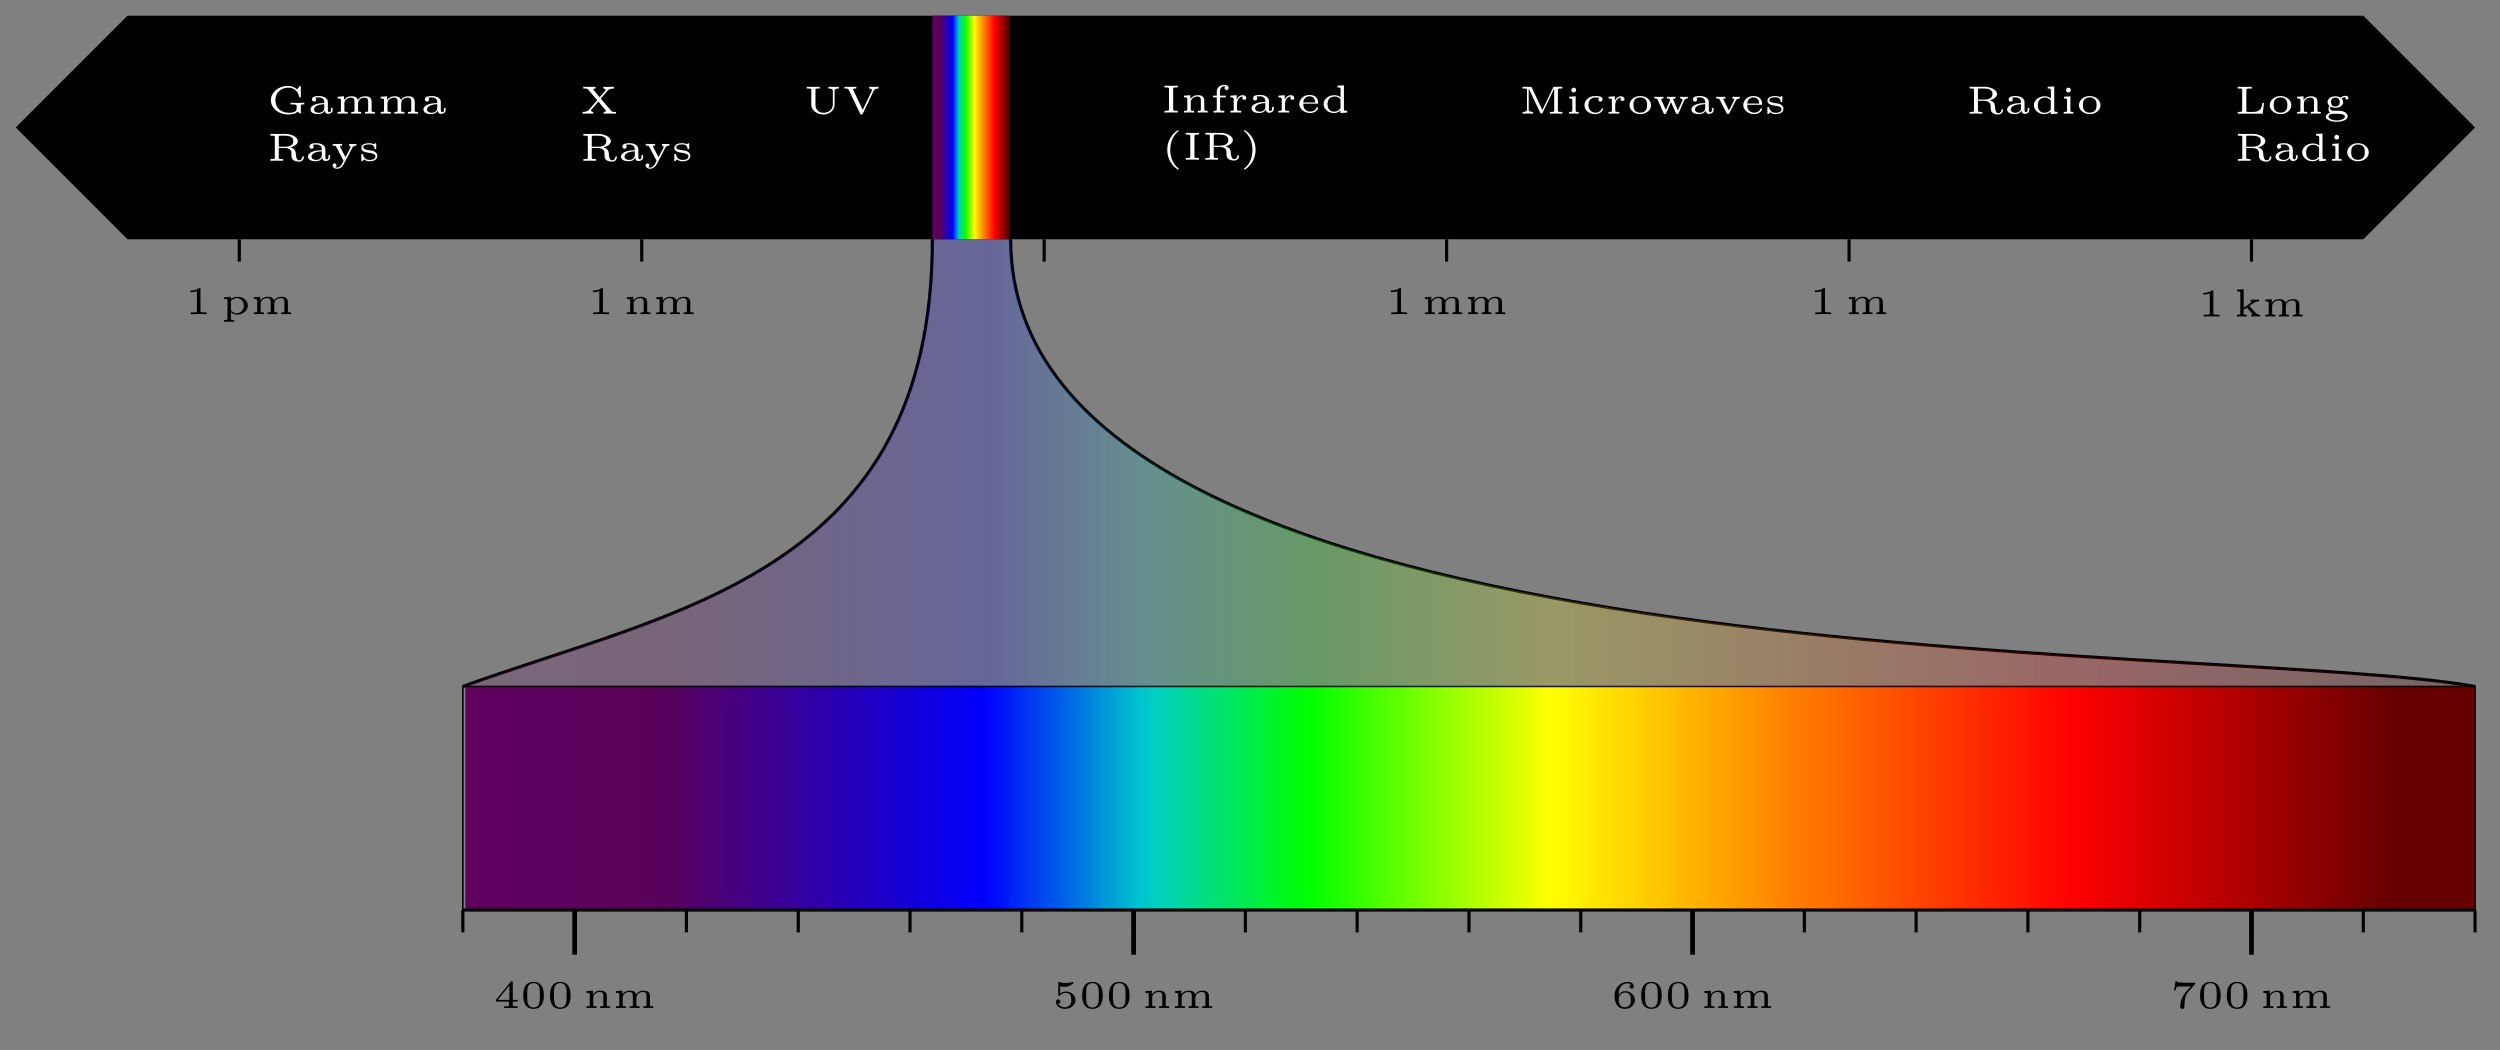 <?xml version="1.0" encoding="UTF-8"?>
<svg xmlns="http://www.w3.org/2000/svg" xmlns:xlink="http://www.w3.org/1999/xlink" width="316.967" height="133.117" viewBox="0 0 316.967 133.117">
<rect x="0" y="0" width="316.967" height="133.117" fill="#808080" stroke="none"/>
<defs>
<g>
<g id="glyph-0-0">
<path d="M 3.078 -0.812 L 3.078 -1.031 L 2.453 -1.031 L 2.453 -3.219 C 2.453 -3.344 2.453 -3.375 2.312 -3.375 C 2.219 -3.375 2.219 -3.375 2.156 -3.297 L 0.312 -1.031 L 0.312 -0.812 L 1.969 -0.812 L 1.969 -0.422 C 1.969 -0.266 1.969 -0.219 1.547 -0.219 L 1.359 -0.219 L 1.359 0 L 2.219 -0.016 L 3.062 0 L 3.062 -0.219 L 2.891 -0.219 C 2.453 -0.219 2.453 -0.266 2.453 -0.422 L 2.453 -0.812 Z M 2.016 -1.031 L 0.547 -1.031 L 2.016 -2.844 Z M 2.016 -1.031 "/>
</g>
<g id="glyph-0-1">
<path d="M 3 -1.594 C 3 -1.953 3 -3.312 1.688 -3.312 C 0.391 -3.312 0.391 -1.953 0.391 -1.594 C 0.391 -1.234 0.391 0.109 1.688 0.109 C 3 0.109 3 -1.234 3 -1.594 Z M 2.5 -1.656 C 2.5 -1.312 2.5 -0.906 2.422 -0.609 C 2.297 -0.125 1.891 -0.062 1.688 -0.062 C 1.516 -0.062 1.094 -0.125 0.969 -0.625 C 0.891 -0.891 0.891 -1.25 0.891 -1.656 C 0.891 -2.031 0.891 -2.375 0.969 -2.656 C 1.094 -3.078 1.484 -3.156 1.688 -3.156 C 2.062 -3.156 2.328 -2.969 2.422 -2.609 C 2.5 -2.359 2.5 -1.953 2.5 -1.656 Z M 2.5 -1.656 "/>
</g>
<g id="glyph-0-2">
<path d="M 3.406 0 L 3.406 -0.219 L 3.312 -0.219 C 2.984 -0.219 2.984 -0.266 2.984 -0.422 L 2.984 -1.5 C 2.984 -2.047 2.609 -2.203 2.156 -2.203 C 1.625 -2.203 1.344 -1.906 1.219 -1.719 L 1.219 -2.203 L 0.406 -2.141 L 0.406 -1.922 C 0.781 -1.922 0.828 -1.891 0.828 -1.656 L 0.828 -0.422 C 0.828 -0.266 0.828 -0.219 0.5 -0.219 L 0.406 -0.219 L 0.406 0 C 0.625 -0.016 0.828 -0.016 1.047 -0.016 C 1.25 -0.016 1.469 -0.016 1.688 0 L 1.688 -0.219 L 1.594 -0.219 C 1.266 -0.219 1.266 -0.266 1.266 -0.422 L 1.266 -1.281 C 1.266 -1.844 1.781 -2.031 2.094 -2.031 C 2.469 -2.031 2.547 -1.828 2.547 -1.516 L 2.547 -0.422 C 2.547 -0.266 2.547 -0.219 2.219 -0.219 L 2.141 -0.219 L 2.141 0 C 2.344 -0.016 2.562 -0.016 2.766 -0.016 C 2.984 -0.016 3.188 -0.016 3.406 0 Z M 3.406 0 "/>
</g>
<g id="glyph-0-3">
<path d="M 5.141 0 L 5.141 -0.219 L 5.047 -0.219 C 4.719 -0.219 4.719 -0.266 4.719 -0.422 L 4.719 -1.5 C 4.719 -2.125 4.25 -2.203 3.891 -2.203 C 3.391 -2.203 3.109 -1.953 2.969 -1.734 C 2.844 -2.203 2.344 -2.203 2.156 -2.203 C 1.641 -2.203 1.344 -1.922 1.219 -1.719 L 1.219 -2.203 L 0.406 -2.141 L 0.406 -1.922 C 0.781 -1.922 0.828 -1.891 0.828 -1.656 L 0.828 -0.422 C 0.828 -0.266 0.828 -0.219 0.5 -0.219 L 0.406 -0.219 L 0.406 0 C 0.625 -0.016 0.828 -0.016 1.047 -0.016 C 1.25 -0.016 1.469 -0.016 1.688 0 L 1.688 -0.219 L 1.594 -0.219 C 1.266 -0.219 1.266 -0.266 1.266 -0.422 L 1.266 -1.281 C 1.266 -1.844 1.781 -2.031 2.094 -2.031 C 2.469 -2.031 2.547 -1.828 2.547 -1.516 L 2.547 -0.422 C 2.547 -0.266 2.547 -0.219 2.234 -0.219 L 2.141 -0.219 L 2.141 0 C 2.359 -0.016 2.562 -0.016 2.781 -0.016 C 2.984 -0.016 3.203 -0.016 3.406 0 L 3.406 -0.219 L 3.312 -0.219 C 3 -0.219 3 -0.266 3 -0.422 L 3 -1.281 C 3 -1.844 3.5 -2.031 3.828 -2.031 C 4.188 -2.031 4.281 -1.828 4.281 -1.516 L 4.281 -0.422 C 4.281 -0.266 4.281 -0.219 3.953 -0.219 L 3.875 -0.219 L 3.875 0 C 4.078 -0.016 4.297 -0.016 4.5 -0.016 C 4.719 -0.016 4.922 -0.016 5.141 0 Z M 5.141 0 "/>
</g>
<g id="glyph-0-4">
<path d="M 2.938 -1 C 2.938 -1.562 2.453 -2.094 1.766 -2.094 C 1.453 -2.094 1.188 -2.016 0.984 -1.844 L 0.984 -2.75 C 1.234 -2.688 1.469 -2.688 1.516 -2.688 C 1.859 -2.688 2.109 -2.781 2.234 -2.844 C 2.359 -2.906 2.703 -3.125 2.703 -3.234 C 2.703 -3.312 2.641 -3.312 2.625 -3.312 C 2.625 -3.312 2.609 -3.312 2.547 -3.297 C 2.359 -3.234 2.047 -3.156 1.719 -3.156 C 1.438 -3.156 1.172 -3.203 0.906 -3.297 C 0.844 -3.312 0.828 -3.312 0.828 -3.312 C 0.75 -3.312 0.75 -3.266 0.75 -3.188 L 0.75 -1.688 C 0.75 -1.594 0.75 -1.531 0.859 -1.531 C 0.906 -1.531 0.906 -1.547 0.953 -1.594 C 1.141 -1.812 1.406 -1.922 1.75 -1.922 C 2.031 -1.922 2.203 -1.766 2.266 -1.656 C 2.375 -1.484 2.406 -1.266 2.406 -1.016 C 2.406 -0.812 2.391 -0.531 2.188 -0.344 C 1.969 -0.109 1.688 -0.094 1.578 -0.094 C 1.25 -0.094 0.891 -0.234 0.734 -0.531 C 0.938 -0.547 1.016 -0.688 1.016 -0.812 C 1.016 -0.969 0.891 -1.094 0.734 -1.094 C 0.625 -1.094 0.453 -1.016 0.453 -0.797 C 0.453 -0.297 0.938 0.109 1.578 0.109 C 2.328 0.109 2.938 -0.391 2.938 -1 Z M 2.938 -1 "/>
</g>
<g id="glyph-0-5">
<path d="M 2.984 -1.016 C 2.984 -1.328 2.891 -1.562 2.625 -1.797 C 2.406 -2 2.188 -2.141 1.75 -2.141 C 1.453 -2.141 1.141 -2 0.922 -1.641 C 0.938 -1.859 0.938 -2.266 1.109 -2.578 C 1.266 -2.844 1.578 -3.125 2.047 -3.125 C 2.141 -3.125 2.375 -3.125 2.516 -3 C 2.438 -2.984 2.312 -2.906 2.312 -2.734 C 2.312 -2.578 2.422 -2.469 2.578 -2.469 C 2.656 -2.469 2.844 -2.516 2.844 -2.75 C 2.844 -3.016 2.641 -3.312 2.047 -3.312 C 1.188 -3.312 0.406 -2.609 0.406 -1.578 C 0.406 -0.391 0.984 0.109 1.703 0.109 C 2.203 0.109 2.438 -0.078 2.609 -0.219 C 2.922 -0.484 2.984 -0.766 2.984 -1.016 Z M 2.469 -1.031 C 2.469 -0.734 2.469 -0.547 2.297 -0.344 C 2.156 -0.188 1.984 -0.094 1.703 -0.094 C 0.938 -0.094 0.938 -0.922 0.938 -1.125 C 0.938 -1.516 1.219 -1.969 1.734 -1.969 C 2 -1.969 2.156 -1.906 2.312 -1.703 C 2.453 -1.516 2.469 -1.312 2.469 -1.031 Z M 2.469 -1.031 "/>
</g>
<g id="glyph-0-6">
<path d="M 3.172 -3.078 L 3.172 -3.203 L 1.953 -3.203 C 1.828 -3.203 1.094 -3.234 1.016 -3.25 C 0.891 -3.266 0.891 -3.312 0.875 -3.375 L 0.672 -3.375 L 0.484 -2.25 L 0.688 -2.25 C 0.703 -2.328 0.75 -2.641 0.844 -2.703 C 0.875 -2.719 1.344 -2.734 1.422 -2.734 L 2.609 -2.734 C 2.391 -2.484 2.125 -2.219 1.922 -1.969 C 1.328 -1.219 1.266 -0.5 1.266 -0.188 C 1.266 0.078 1.438 0.109 1.531 0.109 C 1.797 0.109 1.797 -0.141 1.797 -0.203 L 1.797 -0.297 C 1.797 -1.188 1.984 -1.734 2.281 -2.062 L 3.109 -2.984 C 3.156 -3.031 3.156 -3.047 3.172 -3.078 Z M 3.172 -3.078 "/>
</g>
<g id="glyph-0-7">
<path d="M 2.766 0 L 2.766 -0.219 L 2.516 -0.219 C 1.984 -0.219 1.984 -0.281 1.984 -0.422 L 1.984 -3.172 C 1.984 -3.312 1.969 -3.312 1.797 -3.312 C 1.453 -3 0.891 -3 0.797 -3 L 0.719 -3 L 0.719 -2.781 L 0.797 -2.781 C 0.906 -2.781 1.234 -2.797 1.531 -2.922 L 1.531 -0.422 C 1.531 -0.281 1.531 -0.219 1 -0.219 L 0.75 -0.219 L 0.75 0 C 1.016 -0.016 1.469 -0.016 1.75 -0.016 C 2.047 -0.016 2.484 -0.016 2.766 0 Z M 2.766 0 "/>
</g>
<g id="glyph-0-8">
<path d="M 3.375 -1.078 C 3.375 -1.672 2.828 -2.203 2.094 -2.203 C 1.688 -2.203 1.391 -2.062 1.219 -1.922 L 1.219 -2.203 L 0.375 -2.141 L 0.375 -1.922 C 0.734 -1.922 0.797 -1.922 0.797 -1.719 L 0.797 0.547 C 0.797 0.703 0.797 0.75 0.469 0.75 L 0.375 0.75 L 0.375 0.969 C 0.594 0.953 0.797 0.953 1.016 0.953 C 1.219 0.953 1.438 0.953 1.656 0.969 L 1.656 0.75 L 1.562 0.75 C 1.234 0.75 1.234 0.703 1.234 0.547 L 1.234 -0.234 C 1.453 -0.047 1.719 0.062 2 0.062 C 2.766 0.062 3.375 -0.453 3.375 -1.078 Z M 2.875 -1.078 C 2.875 -0.531 2.469 -0.109 1.969 -0.109 C 1.75 -0.109 1.484 -0.203 1.312 -0.422 C 1.234 -0.516 1.234 -0.516 1.234 -0.625 L 1.234 -1.656 C 1.453 -1.953 1.828 -2.031 2.031 -2.031 C 2.516 -2.031 2.875 -1.578 2.875 -1.078 Z M 2.875 -1.078 "/>
</g>
<g id="glyph-0-9">
<path d="M 3.312 0 L 3.312 -0.219 C 3.094 -0.219 2.969 -0.219 2.75 -0.453 L 1.938 -1.344 C 2.016 -1.406 2.469 -1.703 2.5 -1.719 C 2.828 -1.922 3.078 -1.922 3.172 -1.922 L 3.172 -2.141 C 3 -2.125 2.812 -2.125 2.75 -2.125 C 2.562 -2.125 2.266 -2.141 2.094 -2.141 L 2.094 -1.922 C 2.172 -1.922 2.172 -1.859 2.172 -1.859 C 2.172 -1.844 2.172 -1.766 2.031 -1.672 L 1.219 -1.109 L 1.219 -3.453 L 0.375 -3.406 L 0.375 -3.188 C 0.75 -3.188 0.797 -3.156 0.797 -2.906 L 0.797 -0.422 C 0.797 -0.266 0.797 -0.219 0.469 -0.219 L 0.375 -0.219 L 0.375 0 C 0.578 -0.016 0.797 -0.016 0.984 -0.016 C 1.188 -0.016 1.422 -0.016 1.609 0 L 1.609 -0.219 L 1.516 -0.219 C 1.203 -0.219 1.203 -0.266 1.203 -0.422 L 1.203 -0.844 L 1.609 -1.125 L 2.172 -0.516 C 2.266 -0.422 2.312 -0.359 2.312 -0.297 C 2.312 -0.219 2.219 -0.219 2.188 -0.219 L 2.188 0 C 2.391 -0.016 2.734 -0.016 2.812 -0.016 C 3 -0.016 3.141 -0.016 3.312 0 Z M 3.312 0 "/>
</g>
<g id="glyph-0-10">
<path d="M 4.719 -1.172 L 4.719 -1.391 L 3.969 -1.359 C 3.688 -1.359 3.219 -1.359 2.969 -1.391 L 2.969 -1.172 L 3.219 -1.172 C 3.75 -1.172 3.75 -1.109 3.75 -0.953 L 3.75 -0.641 C 3.75 -0.531 3.75 -0.328 3.422 -0.203 C 3.172 -0.109 2.859 -0.109 2.797 -0.109 C 1.953 -0.109 1.062 -0.562 1.062 -1.703 C 1.062 -2.891 2 -3.297 2.719 -3.297 C 3.172 -3.297 3.906 -3.047 4.062 -2.125 C 4.078 -2.062 4.125 -2.062 4.172 -2.062 C 4.281 -2.062 4.281 -2.109 4.281 -2.203 L 4.281 -3.375 C 4.281 -3.453 4.281 -3.516 4.203 -3.516 C 4.156 -3.516 4.141 -3.5 4.109 -3.453 L 3.812 -3.078 C 3.578 -3.266 3.219 -3.516 2.625 -3.516 C 1.438 -3.516 0.484 -2.688 0.484 -1.703 C 0.484 -0.766 1.375 0.109 2.656 0.109 C 2.844 0.109 3.109 0.094 3.359 0.031 C 3.734 -0.062 3.859 -0.25 3.875 -0.281 C 4 -0.125 4.172 0 4.219 0 C 4.281 0 4.281 -0.062 4.281 -0.141 L 4.281 -0.969 C 4.281 -1.125 4.281 -1.172 4.609 -1.172 Z M 4.719 -1.172 "/>
</g>
<g id="glyph-0-11">
<path d="M 3.172 -0.453 L 3.172 -0.719 L 2.953 -0.719 L 2.953 -0.453 C 2.953 -0.406 2.953 -0.188 2.75 -0.188 C 2.562 -0.188 2.562 -0.406 2.562 -0.453 L 2.562 -1.484 C 2.562 -1.953 2.047 -2.234 1.438 -2.234 C 1.125 -2.234 0.547 -2.219 0.547 -1.797 C 0.547 -1.609 0.688 -1.531 0.812 -1.531 C 0.953 -1.531 1.078 -1.625 1.078 -1.797 C 1.078 -1.906 1.016 -1.984 0.969 -2.016 C 1.125 -2.062 1.375 -2.062 1.422 -2.062 C 1.844 -2.062 2.109 -1.828 2.109 -1.469 L 2.109 -1.344 C 1.625 -1.328 1.359 -1.312 0.984 -1.172 C 0.641 -1.062 0.359 -0.844 0.359 -0.516 C 0.359 -0.062 0.938 0.062 1.328 0.062 C 1.719 0.062 2.016 -0.094 2.172 -0.359 C 2.188 -0.172 2.312 0.031 2.562 0.031 C 2.594 0.031 3.172 0.031 3.172 -0.453 Z M 2.109 -0.703 C 2.109 -0.156 1.516 -0.109 1.391 -0.109 C 1.094 -0.109 0.812 -0.266 0.812 -0.516 C 0.812 -0.688 0.922 -1.141 2.109 -1.203 Z M 2.109 -0.703 "/>
</g>
<g id="glyph-0-12">
<path d="M 4.672 -0.469 C 4.672 -0.562 4.625 -0.562 4.562 -0.562 C 4.484 -0.562 4.469 -0.531 4.469 -0.469 C 4.438 -0.188 4.25 -0.062 4.094 -0.062 C 3.75 -0.062 3.703 -0.438 3.656 -0.75 C 3.656 -0.891 3.625 -1.094 3.609 -1.156 C 3.531 -1.453 3.281 -1.625 2.969 -1.703 C 3.297 -1.781 3.906 -2.031 3.906 -2.484 C 3.906 -3 3.141 -3.406 2.312 -3.406 L 0.422 -3.406 L 0.422 -3.188 L 0.578 -3.188 C 0.984 -3.188 0.984 -3.141 0.984 -2.984 L 0.984 -0.422 C 0.984 -0.266 0.984 -0.219 0.578 -0.219 L 0.422 -0.219 L 0.422 0 L 1.234 -0.016 L 2.031 0 L 2.031 -0.219 L 1.891 -0.219 C 1.484 -0.219 1.484 -0.266 1.484 -0.422 L 1.484 -1.625 L 2.25 -1.625 C 2.516 -1.625 2.75 -1.547 2.906 -1.422 C 3.094 -1.266 3.094 -1.156 3.094 -0.859 C 3.094 -0.469 3.094 -0.281 3.359 -0.078 C 3.547 0.062 3.844 0.109 4.062 0.109 C 4.547 0.109 4.672 -0.297 4.672 -0.469 Z M 3.328 -2.484 C 3.328 -1.906 2.75 -1.781 2.25 -1.781 L 1.484 -1.781 L 1.484 -3 C 1.484 -3.141 1.5 -3.172 1.641 -3.188 L 2 -3.188 C 2.562 -3.188 3.328 -3.188 3.328 -2.484 Z M 3.328 -2.484 "/>
</g>
<g id="glyph-0-13">
<path d="M 3.281 -1.922 L 3.281 -2.141 C 3.172 -2.141 3.031 -2.125 2.844 -2.125 C 2.688 -2.125 2.5 -2.141 2.344 -2.141 L 2.344 -1.922 C 2.469 -1.922 2.547 -1.859 2.547 -1.75 C 2.547 -1.719 2.531 -1.688 2.516 -1.641 L 1.906 -0.453 L 1.219 -1.75 C 1.203 -1.797 1.203 -1.812 1.203 -1.828 C 1.203 -1.922 1.328 -1.922 1.469 -1.922 L 1.469 -2.141 C 1.25 -2.141 1.047 -2.125 0.844 -2.125 C 0.625 -2.125 0.5 -2.125 0.281 -2.141 L 0.281 -1.922 C 0.641 -1.922 0.656 -1.906 0.734 -1.766 L 1.656 0 C 1.453 0.438 1.25 0.859 0.828 0.859 C 0.703 0.859 0.656 0.844 0.609 0.797 C 0.641 0.781 0.75 0.734 0.75 0.578 C 0.75 0.422 0.641 0.328 0.5 0.328 C 0.391 0.328 0.266 0.406 0.266 0.578 C 0.266 0.828 0.516 1.016 0.828 1.016 C 1.125 1.016 1.453 0.844 1.688 0.406 L 2.75 -1.625 C 2.812 -1.734 2.906 -1.922 3.281 -1.922 Z M 3.281 -1.922 "/>
</g>
<g id="glyph-0-14">
<path d="M 2.375 -0.625 C 2.375 -0.859 2.266 -1.016 2.062 -1.141 C 1.875 -1.266 1.719 -1.281 1.297 -1.344 C 0.984 -1.391 0.594 -1.453 0.594 -1.719 C 0.594 -1.891 0.797 -2.078 1.328 -2.078 C 1.75 -2.078 1.984 -1.922 2.016 -1.578 C 2.031 -1.5 2.031 -1.469 2.125 -1.469 C 2.234 -1.469 2.234 -1.5 2.234 -1.609 L 2.234 -2.094 C 2.234 -2.172 2.234 -2.234 2.141 -2.234 C 2.125 -2.234 2.109 -2.234 2.062 -2.203 C 2.047 -2.172 1.953 -2.094 1.938 -2.094 C 1.938 -2.094 1.922 -2.094 1.891 -2.125 C 1.781 -2.188 1.594 -2.234 1.344 -2.234 C 0.516 -2.234 0.344 -1.859 0.344 -1.625 C 0.344 -1.156 0.922 -1.062 1.391 -1 C 1.672 -0.953 2.141 -0.875 2.141 -0.547 C 2.141 -0.375 1.984 -0.109 1.391 -0.109 C 1.047 -0.109 0.719 -0.234 0.562 -0.766 C 0.547 -0.859 0.531 -0.875 0.453 -0.875 C 0.344 -0.875 0.344 -0.828 0.344 -0.719 L 0.344 -0.078 C 0.344 0 0.344 0.062 0.422 0.062 C 0.469 0.062 0.469 0.047 0.562 -0.047 L 0.703 -0.172 C 0.953 0.047 1.266 0.062 1.391 0.062 C 2.219 0.062 2.375 -0.375 2.375 -0.625 Z M 2.375 -0.625 "/>
</g>
<g id="glyph-0-15">
<path d="M 4.562 0 L 4.562 -0.219 L 4.438 -0.219 C 4.062 -0.219 4.016 -0.266 3.922 -0.391 L 2.625 -1.906 L 3.484 -2.906 C 3.672 -3.109 3.953 -3.188 4.297 -3.188 L 4.297 -3.406 C 4.062 -3.391 3.906 -3.391 3.672 -3.391 C 3.406 -3.391 3.125 -3.391 2.953 -3.406 L 2.953 -3.188 C 3.172 -3.188 3.234 -3.062 3.234 -3 C 3.234 -2.953 3.203 -2.922 3.172 -2.875 L 2.484 -2.078 L 1.719 -3 C 1.672 -3.047 1.672 -3.062 1.672 -3.078 C 1.672 -3.125 1.781 -3.188 1.969 -3.188 L 1.969 -3.406 L 1.141 -3.391 L 0.406 -3.406 L 0.406 -3.188 L 0.547 -3.188 C 0.844 -3.188 0.938 -3.156 1.031 -3.047 L 2.172 -1.703 L 1.141 -0.5 C 0.938 -0.266 0.578 -0.219 0.328 -0.219 L 0.328 0 C 0.562 -0.016 0.719 -0.016 0.953 -0.016 C 1.219 -0.016 1.5 -0.016 1.672 0 L 1.672 -0.219 C 1.453 -0.219 1.391 -0.328 1.391 -0.406 C 1.391 -0.453 1.422 -0.5 1.453 -0.531 L 2.312 -1.531 L 3.266 -0.406 C 3.297 -0.359 3.297 -0.344 3.297 -0.344 C 3.297 -0.281 3.188 -0.219 3 -0.219 L 3 0 L 3.828 -0.016 C 4.031 -0.016 4.312 -0.016 4.562 0 Z M 4.562 0 "/>
</g>
<g id="glyph-0-16">
<path d="M 4.469 -3.188 L 4.469 -3.406 C 4.234 -3.391 3.875 -3.391 3.812 -3.391 C 3.688 -3.391 3.375 -3.391 3.141 -3.406 L 3.141 -3.188 C 3.703 -3.188 3.703 -2.984 3.703 -2.844 L 3.703 -1.156 C 3.703 -0.5 3.141 -0.109 2.516 -0.109 C 2.188 -0.109 1.5 -0.25 1.5 -1.141 L 1.5 -2.984 C 1.5 -3.141 1.5 -3.188 1.906 -3.188 L 2.047 -3.188 L 2.047 -3.406 L 1.234 -3.391 L 0.406 -3.406 L 0.406 -3.188 L 0.562 -3.188 C 0.969 -3.188 0.969 -3.141 0.969 -2.984 L 0.969 -1.156 C 0.969 -0.422 1.688 0.109 2.516 0.109 C 3.297 0.109 3.922 -0.453 3.922 -1.141 L 3.922 -2.844 C 3.922 -2.984 3.922 -3.188 4.469 -3.188 Z M 4.469 -3.188 "/>
</g>
<g id="glyph-0-17">
<path d="M 4.609 -3.188 L 4.609 -3.406 C 4.438 -3.391 4.234 -3.391 4.062 -3.391 C 4 -3.391 3.641 -3.391 3.422 -3.406 L 3.422 -3.188 C 3.656 -3.188 3.781 -3.078 3.781 -2.969 C 3.781 -2.938 3.766 -2.906 3.75 -2.875 L 2.609 -0.484 L 1.406 -3 C 1.375 -3.047 1.375 -3.078 1.375 -3.078 C 1.375 -3.188 1.656 -3.188 1.797 -3.188 L 1.797 -3.406 L 0.984 -3.391 C 0.844 -3.391 0.531 -3.391 0.281 -3.406 L 0.281 -3.188 L 0.391 -3.188 C 0.703 -3.188 0.766 -3.141 0.828 -3.031 L 2.266 -0.016 C 2.297 0.078 2.328 0.109 2.438 0.109 C 2.547 0.109 2.578 0.078 2.625 -0.016 L 3.984 -2.875 C 4.094 -3.078 4.266 -3.188 4.609 -3.188 Z M 4.609 -3.188 "/>
</g>
<g id="glyph-0-18">
<path d="M 2.078 0 L 2.078 -0.219 L 1.906 -0.219 C 1.5 -0.219 1.5 -0.266 1.5 -0.422 L 1.5 -2.984 C 1.5 -3.141 1.5 -3.188 1.906 -3.188 L 2.078 -3.188 L 2.078 -3.406 L 1.234 -3.391 L 0.391 -3.406 L 0.391 -3.188 L 0.547 -3.188 C 0.969 -3.188 0.969 -3.141 0.969 -2.984 L 0.969 -0.422 C 0.969 -0.266 0.969 -0.219 0.547 -0.219 L 0.391 -0.219 L 0.391 0 L 1.234 -0.016 Z M 2.078 0 "/>
</g>
<g id="glyph-0-19">
<path d="M 2.328 -3.125 C 2.328 -3.344 2.125 -3.516 1.781 -3.516 C 1.344 -3.516 0.828 -3.234 0.828 -2.688 L 0.828 -2.141 L 0.344 -2.141 L 0.344 -1.922 L 0.828 -1.922 L 0.828 -0.422 C 0.828 -0.266 0.828 -0.219 0.516 -0.219 L 0.422 -0.219 L 0.422 0 C 0.625 -0.016 0.859 -0.016 1.062 -0.016 L 1.781 0 L 1.781 -0.219 L 1.641 -0.219 C 1.25 -0.219 1.25 -0.266 1.25 -0.422 L 1.25 -1.922 L 1.969 -1.922 L 1.969 -2.141 L 1.234 -2.141 L 1.234 -2.688 C 1.234 -3.156 1.547 -3.344 1.781 -3.344 C 1.812 -3.344 1.906 -3.344 1.906 -3.328 L 1.906 -3.312 C 1.875 -3.281 1.812 -3.219 1.812 -3.125 C 1.812 -2.984 1.922 -2.859 2.078 -2.859 C 2.234 -2.859 2.328 -2.984 2.328 -3.125 Z M 2.328 -3.125 "/>
</g>
<g id="glyph-0-20">
<path d="M 2.391 -1.859 C 2.391 -2.047 2.203 -2.203 1.938 -2.203 C 1.688 -2.203 1.375 -2.078 1.188 -1.656 L 1.172 -1.656 L 1.172 -2.203 L 0.375 -2.141 L 0.375 -1.922 C 0.75 -1.922 0.797 -1.891 0.797 -1.656 L 0.797 -0.422 C 0.797 -0.266 0.797 -0.219 0.469 -0.219 L 0.375 -0.219 L 0.375 0 C 0.594 -0.016 0.812 -0.016 1.016 -0.016 L 1.734 0 L 1.734 -0.219 L 1.594 -0.219 C 1.219 -0.219 1.219 -0.266 1.219 -0.422 L 1.219 -1.109 C 1.219 -1.578 1.484 -2.031 1.953 -2.031 C 1.953 -2.031 1.891 -1.969 1.891 -1.859 C 1.891 -1.688 2.031 -1.609 2.141 -1.609 C 2.266 -1.609 2.391 -1.688 2.391 -1.859 Z M 2.391 -1.859 "/>
</g>
<g id="glyph-0-21">
<path d="M 2.719 -0.594 C 2.719 -0.672 2.641 -0.672 2.625 -0.672 C 2.547 -0.672 2.531 -0.656 2.5 -0.594 C 2.375 -0.25 2 -0.125 1.719 -0.125 C 1.312 -0.125 1.094 -0.344 1.016 -0.438 C 0.828 -0.672 0.828 -0.984 0.828 -1.125 L 2.578 -1.125 C 2.688 -1.125 2.719 -1.125 2.719 -1.234 C 2.719 -1.578 2.547 -2.234 1.609 -2.234 C 0.859 -2.234 0.328 -1.688 0.328 -1.094 C 0.328 -0.469 0.938 0.062 1.688 0.062 C 2.484 0.062 2.719 -0.5 2.719 -0.594 Z M 2.344 -1.281 L 0.828 -1.281 C 0.891 -1.938 1.375 -2.062 1.609 -2.062 C 2.297 -2.062 2.344 -1.422 2.344 -1.281 Z M 2.344 -1.281 "/>
</g>
<g id="glyph-0-22">
<path d="M 3.359 0 L 3.359 -0.219 C 2.984 -0.219 2.938 -0.25 2.938 -0.5 L 2.938 -3.453 L 2.109 -3.406 L 2.109 -3.188 C 2.469 -3.188 2.516 -3.156 2.516 -2.906 L 2.516 -1.938 C 2.406 -2.031 2.141 -2.203 1.719 -2.203 C 0.984 -2.203 0.359 -1.703 0.359 -1.078 C 0.359 -0.469 0.922 0.062 1.672 0.062 C 2.078 0.062 2.359 -0.125 2.5 -0.25 L 2.5 0.062 Z M 2.5 -0.547 C 2.266 -0.172 1.891 -0.109 1.688 -0.109 C 1.453 -0.109 1.203 -0.203 1.031 -0.422 C 0.875 -0.641 0.859 -0.922 0.859 -1.078 C 0.859 -1.203 0.875 -1.531 1.078 -1.766 C 1.25 -1.938 1.516 -2.031 1.766 -2.031 C 1.906 -2.031 2.266 -2.016 2.5 -1.672 Z M 2.5 -0.547 "/>
</g>
<g id="glyph-0-23">
<path d="M 2.219 1.172 C 2.219 1.141 2.188 1.125 2.172 1.109 C 1.297 0.406 1.125 -0.609 1.125 -1.25 C 1.125 -2.469 1.688 -3.266 2.203 -3.625 C 2.203 -3.625 2.219 -3.641 2.219 -3.672 C 2.219 -3.688 2.203 -3.734 2.125 -3.734 C 2.031 -3.734 0.75 -2.938 0.75 -1.25 C 0.75 0.438 2.031 1.25 2.125 1.25 C 2.203 1.25 2.219 1.203 2.219 1.172 Z M 2.219 1.172 "/>
</g>
<g id="glyph-0-24">
<path d="M 1.953 -1.25 C 1.953 -2.938 0.672 -3.734 0.562 -3.734 C 0.484 -3.734 0.484 -3.672 0.484 -3.672 C 0.484 -3.672 0.484 -3.641 0.516 -3.609 C 1.266 -3.016 1.562 -2.141 1.562 -1.25 C 1.562 -0.797 1.484 -0.328 1.312 0.078 C 1.078 0.641 0.75 0.922 0.516 1.125 C 0.5 1.125 0.484 1.156 0.484 1.172 C 0.484 1.172 0.484 1.25 0.562 1.25 C 0.672 1.25 1.953 0.453 1.953 -1.25 Z M 1.953 -1.25 "/>
</g>
<g id="glyph-0-25">
<path d="M 5.484 0 L 5.484 -0.219 L 5.328 -0.219 C 4.922 -0.219 4.922 -0.266 4.922 -0.422 L 4.922 -2.984 C 4.922 -3.141 4.922 -3.188 5.328 -3.188 L 5.484 -3.188 L 5.484 -3.406 L 4.516 -3.406 C 4.406 -3.406 4.359 -3.406 4.312 -3.297 L 2.953 -0.469 L 1.625 -3.281 C 1.562 -3.406 1.516 -3.406 1.406 -3.406 L 0.438 -3.406 L 0.438 -3.188 L 0.594 -3.188 C 1 -3.188 1 -3.141 1 -2.984 L 1 -0.547 C 1 -0.422 1 -0.219 0.438 -0.219 L 0.438 0 C 0.672 -0.016 0.891 -0.016 1.109 -0.016 C 1.25 -0.016 1.578 -0.016 1.781 0 L 1.781 -0.219 C 1.219 -0.219 1.219 -0.422 1.219 -0.547 L 1.219 -3.156 L 1.234 -3.156 L 2.672 -0.125 C 2.719 -0.031 2.766 0 2.828 0 C 2.922 0 2.953 -0.062 2.984 -0.109 L 4.453 -3.188 L 4.453 -0.422 C 4.453 -0.266 4.453 -0.219 4.047 -0.219 L 3.906 -0.219 L 3.906 0 L 4.688 -0.016 Z M 5.484 0 "/>
</g>
<g id="glyph-0-26">
<path d="M 1.625 0 L 1.625 -0.219 C 1.297 -0.219 1.25 -0.219 1.25 -0.422 L 1.25 -2.203 L 0.438 -2.141 L 0.438 -1.922 C 0.781 -1.922 0.828 -1.891 0.828 -1.656 L 0.828 -0.422 C 0.828 -0.266 0.828 -0.219 0.5 -0.219 L 0.406 -0.219 L 0.406 0 C 0.625 -0.016 0.828 -0.016 1.031 -0.016 C 1.219 -0.016 1.438 -0.016 1.625 0 Z M 1.312 -2.984 C 1.312 -3.156 1.172 -3.297 1 -3.297 C 0.844 -3.297 0.703 -3.156 0.703 -2.984 C 0.703 -2.828 0.828 -2.688 1 -2.688 C 1.172 -2.688 1.312 -2.828 1.312 -2.984 Z M 1.312 -2.984 "/>
</g>
<g id="glyph-0-27">
<path d="M 2.719 -0.594 C 2.719 -0.672 2.656 -0.672 2.625 -0.672 C 2.547 -0.672 2.531 -0.656 2.516 -0.594 C 2.344 -0.172 1.984 -0.125 1.766 -0.125 C 1.328 -0.125 0.859 -0.406 0.859 -1.078 C 0.859 -1.297 0.906 -1.578 1.094 -1.781 C 1.328 -2.047 1.625 -2.047 1.781 -2.047 C 1.922 -2.047 2.062 -2.047 2.234 -2.016 C 2.172 -1.953 2.125 -1.875 2.125 -1.797 C 2.125 -1.625 2.25 -1.531 2.391 -1.531 C 2.516 -1.531 2.656 -1.609 2.656 -1.797 C 2.656 -2.219 2.109 -2.234 1.75 -2.234 C 0.781 -2.234 0.359 -1.578 0.359 -1.078 C 0.359 -0.453 0.938 0.062 1.688 0.062 C 2.562 0.062 2.719 -0.547 2.719 -0.594 Z M 2.719 -0.594 "/>
</g>
<g id="glyph-0-28">
<path d="M 3.062 -1.062 C 3.062 -1.688 2.484 -2.234 1.688 -2.234 C 0.906 -2.234 0.328 -1.688 0.328 -1.062 C 0.328 -0.469 0.922 0.062 1.688 0.062 C 2.484 0.062 3.062 -0.469 3.062 -1.062 Z M 2.562 -1.109 C 2.562 -0.875 2.562 -0.125 1.688 -0.125 C 0.828 -0.125 0.828 -0.875 0.828 -1.109 C 0.828 -1.328 0.828 -2.062 1.688 -2.062 C 2.562 -2.062 2.562 -1.328 2.562 -1.109 Z M 2.562 -1.109 "/>
</g>
<g id="glyph-0-29">
<path d="M 4.5 -1.922 L 4.5 -2.141 C 4.359 -2.141 4.234 -2.125 4.078 -2.125 C 3.906 -2.125 3.703 -2.141 3.531 -2.141 L 3.531 -1.922 C 3.75 -1.922 3.828 -1.812 3.828 -1.719 C 3.828 -1.703 3.812 -1.656 3.797 -1.641 L 3.25 -0.406 L 2.672 -1.75 C 2.641 -1.797 2.641 -1.812 2.641 -1.812 C 2.641 -1.922 2.828 -1.922 2.938 -1.922 L 2.938 -2.141 C 2.734 -2.141 2.531 -2.125 2.344 -2.125 C 2.156 -2.125 2.016 -2.141 1.844 -2.141 L 1.844 -1.922 C 1.938 -1.922 2.078 -1.922 2.141 -1.906 C 2.203 -1.875 2.266 -1.781 2.266 -1.734 C 2.266 -1.734 2.25 -1.688 2.25 -1.672 L 1.719 -0.469 L 1.156 -1.75 C 1.141 -1.766 1.125 -1.797 1.125 -1.812 C 1.125 -1.922 1.328 -1.922 1.422 -1.922 L 1.422 -2.141 C 1.219 -2.141 1.016 -2.125 0.812 -2.125 C 0.641 -2.125 0.438 -2.141 0.266 -2.141 L 0.266 -1.922 C 0.516 -1.922 0.609 -1.922 0.672 -1.781 L 1.438 -0.062 C 1.484 0.047 1.531 0.062 1.594 0.062 C 1.688 0.062 1.719 0.031 1.766 -0.062 L 2.375 -1.469 L 3 -0.062 C 3.047 0.031 3.078 0.062 3.172 0.062 C 3.234 0.062 3.297 0.047 3.344 -0.062 L 4.016 -1.625 C 4.141 -1.906 4.359 -1.922 4.5 -1.922 Z M 4.5 -1.922 "/>
</g>
<g id="glyph-0-30">
<path d="M 3.281 -1.922 L 3.281 -2.141 C 3.156 -2.141 3.016 -2.125 2.844 -2.125 C 2.844 -2.125 2.516 -2.141 2.344 -2.141 L 2.344 -1.922 C 2.469 -1.922 2.562 -1.859 2.562 -1.75 C 2.562 -1.703 2.531 -1.656 2.531 -1.656 L 1.906 -0.406 L 1.219 -1.75 C 1.203 -1.766 1.188 -1.797 1.188 -1.828 C 1.188 -1.922 1.359 -1.922 1.453 -1.922 L 1.453 -2.141 C 1.234 -2.141 0.875 -2.125 0.844 -2.125 C 0.641 -2.125 0.484 -2.125 0.281 -2.141 L 0.281 -1.922 C 0.578 -1.922 0.641 -1.922 0.719 -1.781 L 1.609 -0.062 C 1.641 0.016 1.672 0.062 1.781 0.062 C 1.891 0.062 1.922 0 1.953 -0.062 L 2.75 -1.625 C 2.844 -1.797 2.969 -1.922 3.281 -1.922 Z M 3.281 -1.922 "/>
</g>
<g id="glyph-0-31">
<path d="M 3.734 -1.344 L 3.531 -1.344 C 3.453 -0.766 3.328 -0.219 2.359 -0.219 L 1.734 -0.219 C 1.5 -0.219 1.5 -0.25 1.5 -0.406 L 1.5 -2.969 C 1.5 -3.125 1.5 -3.188 1.969 -3.188 L 2.188 -3.188 L 2.188 -3.406 C 1.906 -3.391 1.547 -3.391 1.25 -3.391 L 0.406 -3.406 L 0.406 -3.188 L 0.562 -3.188 C 0.969 -3.188 0.969 -3.141 0.969 -2.984 L 0.969 -0.422 C 0.969 -0.266 0.969 -0.219 0.562 -0.219 L 0.406 -0.219 L 0.406 0 L 3.578 0 Z M 3.734 -1.344 "/>
</g>
<g id="glyph-0-32">
<path d="M 3.172 -1.969 C 3.172 -2.109 3.062 -2.266 2.828 -2.266 C 2.703 -2.266 2.438 -2.234 2.172 -2.031 C 2.062 -2.094 1.828 -2.203 1.531 -2.203 C 0.938 -2.203 0.531 -1.859 0.531 -1.469 C 0.531 -1.219 0.719 -1.031 0.781 -0.969 C 0.672 -0.828 0.641 -0.672 0.641 -0.562 C 0.641 -0.297 0.812 -0.141 0.859 -0.109 C 0.609 -0.047 0.312 0.125 0.312 0.391 C 0.312 0.781 0.969 1.031 1.688 1.031 C 2.359 1.031 3.078 0.812 3.078 0.375 C 3.078 0.156 2.953 -0.094 2.703 -0.203 C 2.375 -0.375 2.047 -0.375 1.516 -0.375 C 1.391 -0.375 1.172 -0.375 1.141 -0.375 C 0.906 -0.406 0.859 -0.609 0.859 -0.703 C 0.859 -0.797 0.906 -0.875 0.922 -0.875 C 0.922 -0.875 0.938 -0.875 0.953 -0.875 C 1.156 -0.766 1.344 -0.734 1.516 -0.734 C 2.109 -0.734 2.516 -1.094 2.516 -1.469 C 2.516 -1.703 2.359 -1.891 2.297 -1.938 C 2.531 -2.078 2.75 -2.094 2.844 -2.094 C 2.828 -2.078 2.797 -2.047 2.797 -1.969 C 2.797 -1.875 2.859 -1.797 2.984 -1.797 C 3.094 -1.797 3.172 -1.875 3.172 -1.969 Z M 2.078 -1.469 C 2.078 -1.203 1.953 -0.906 1.531 -0.906 C 1.094 -0.906 0.969 -1.188 0.969 -1.469 C 0.969 -1.75 1.094 -2.031 1.516 -2.031 C 1.953 -2.031 2.078 -1.75 2.078 -1.469 Z M 2.734 0.391 C 2.734 0.625 2.281 0.859 1.688 0.859 C 1.125 0.859 0.656 0.641 0.656 0.375 C 0.656 0.219 0.828 0.016 1.203 0.016 L 1.531 0.016 C 2.031 0.016 2.734 0.016 2.734 0.391 Z M 2.734 0.391 "/>
</g>
</g>
<clipPath id="clip-0">
<path clip-rule="nonzero" d="M 59 87.031 L 313.805 87.031 L 313.805 115.379 L 59 115.379 Z M 59 87.031 "/>
</clipPath>
<linearGradient id="linear-pattern-0" gradientUnits="userSpaceOnUse" x1="25.003" y1="0" x2="74.997" y2="0" gradientTransform="matrix(5.103, 0, 0, -0.567, -68.906, 129.555)">
<stop offset="0" stop-color="rgb(37.498%, 0%, 37.498%)" stop-opacity="1"/>
<stop offset="0.016" stop-color="rgb(37.303%, 0%, 37.303%)" stop-opacity="1"/>
<stop offset="0.031" stop-color="rgb(36.913%, 0%, 36.913%)" stop-opacity="1"/>
<stop offset="0.047" stop-color="rgb(36.522%, 0%, 36.522%)" stop-opacity="1"/>
<stop offset="0.062" stop-color="rgb(36.131%, 0%, 36.131%)" stop-opacity="1"/>
<stop offset="0.078" stop-color="rgb(35.741%, 0%, 35.741%)" stop-opacity="1"/>
<stop offset="0.094" stop-color="rgb(35.35%, 0%, 35.35%)" stop-opacity="1"/>
<stop offset="0.098" stop-color="rgb(34.901%, 0%, 35.402%)" stop-opacity="1"/>
<stop offset="0.102" stop-color="rgb(34.648%, 0%, 35.651%)" stop-opacity="1"/>
<stop offset="0.105" stop-color="rgb(33.794%, 0%, 37.238%)" stop-opacity="1"/>
<stop offset="0.109" stop-color="rgb(32.939%, 0%, 38.824%)" stop-opacity="1"/>
<stop offset="0.113" stop-color="rgb(32.085%, 0%, 40.41%)" stop-opacity="1"/>
<stop offset="0.117" stop-color="rgb(31.232%, 0%, 41.997%)" stop-opacity="1"/>
<stop offset="0.121" stop-color="rgb(30.377%, 0%, 43.584%)" stop-opacity="1"/>
<stop offset="0.125" stop-color="rgb(29.523%, 0%, 45.171%)" stop-opacity="1"/>
<stop offset="0.129" stop-color="rgb(28.668%, 0%, 46.758%)" stop-opacity="1"/>
<stop offset="0.133" stop-color="rgb(27.814%, 0%, 48.344%)" stop-opacity="1"/>
<stop offset="0.137" stop-color="rgb(26.959%, 0%, 49.931%)" stop-opacity="1"/>
<stop offset="0.141" stop-color="rgb(26.105%, 0%, 51.518%)" stop-opacity="1"/>
<stop offset="0.145" stop-color="rgb(25.25%, 0%, 53.104%)" stop-opacity="1"/>
<stop offset="0.148" stop-color="rgb(24.396%, 0%, 54.691%)" stop-opacity="1"/>
<stop offset="0.152" stop-color="rgb(23.541%, 0%, 56.277%)" stop-opacity="1"/>
<stop offset="0.156" stop-color="rgb(22.687%, 0%, 57.864%)" stop-opacity="1"/>
<stop offset="0.16" stop-color="rgb(21.832%, 0%, 59.451%)" stop-opacity="1"/>
<stop offset="0.164" stop-color="rgb(20.978%, 0%, 61.038%)" stop-opacity="1"/>
<stop offset="0.168" stop-color="rgb(20.123%, 0%, 62.624%)" stop-opacity="1"/>
<stop offset="0.172" stop-color="rgb(19.27%, 0%, 64.211%)" stop-opacity="1"/>
<stop offset="0.176" stop-color="rgb(18.416%, 0%, 65.797%)" stop-opacity="1"/>
<stop offset="0.18" stop-color="rgb(17.561%, 0%, 67.384%)" stop-opacity="1"/>
<stop offset="0.184" stop-color="rgb(16.707%, 0%, 68.971%)" stop-opacity="1"/>
<stop offset="0.188" stop-color="rgb(15.852%, 0%, 70.558%)" stop-opacity="1"/>
<stop offset="0.191" stop-color="rgb(14.998%, 0%, 72.145%)" stop-opacity="1"/>
<stop offset="0.195" stop-color="rgb(14.143%, 0%, 73.732%)" stop-opacity="1"/>
<stop offset="0.199" stop-color="rgb(13.289%, 0%, 75.317%)" stop-opacity="1"/>
<stop offset="0.203" stop-color="rgb(12.434%, 0%, 76.904%)" stop-opacity="1"/>
<stop offset="0.207" stop-color="rgb(11.58%, 0%, 78.491%)" stop-opacity="1"/>
<stop offset="0.211" stop-color="rgb(10.725%, 0%, 80.078%)" stop-opacity="1"/>
<stop offset="0.215" stop-color="rgb(9.871%, 0%, 81.665%)" stop-opacity="1"/>
<stop offset="0.219" stop-color="rgb(9.018%, 0%, 83.252%)" stop-opacity="1"/>
<stop offset="0.223" stop-color="rgb(8.163%, 0%, 84.837%)" stop-opacity="1"/>
<stop offset="0.227" stop-color="rgb(7.309%, 0%, 86.424%)" stop-opacity="1"/>
<stop offset="0.23" stop-color="rgb(6.454%, 0%, 88.011%)" stop-opacity="1"/>
<stop offset="0.234" stop-color="rgb(5.6%, 0%, 89.598%)" stop-opacity="1"/>
<stop offset="0.238" stop-color="rgb(4.745%, 0%, 91.185%)" stop-opacity="1"/>
<stop offset="0.242" stop-color="rgb(3.891%, 0%, 92.772%)" stop-opacity="1"/>
<stop offset="0.246" stop-color="rgb(3.036%, 0%, 94.359%)" stop-opacity="1"/>
<stop offset="0.25" stop-color="rgb(2.182%, 0%, 95.946%)" stop-opacity="1"/>
<stop offset="0.254" stop-color="rgb(1.328%, 0%, 97.531%)" stop-opacity="1"/>
<stop offset="0.258" stop-color="rgb(0.473%, 0%, 99.118%)" stop-opacity="1"/>
<stop offset="0.262" stop-color="rgb(0.237%, 2.821%, 98.853%)" stop-opacity="1"/>
<stop offset="0.266" stop-color="rgb(0%, 5.643%, 98.589%)" stop-opacity="1"/>
<stop offset="0.27" stop-color="rgb(0%, 9.549%, 97.612%)" stop-opacity="1"/>
<stop offset="0.273" stop-color="rgb(0%, 13.455%, 96.635%)" stop-opacity="1"/>
<stop offset="0.277" stop-color="rgb(0%, 17.36%, 95.659%)" stop-opacity="1"/>
<stop offset="0.281" stop-color="rgb(0%, 21.266%, 94.682%)" stop-opacity="1"/>
<stop offset="0.285" stop-color="rgb(0%, 25.171%, 93.706%)" stop-opacity="1"/>
<stop offset="0.289" stop-color="rgb(0%, 29.077%, 92.729%)" stop-opacity="1"/>
<stop offset="0.293" stop-color="rgb(0%, 32.983%, 91.753%)" stop-opacity="1"/>
<stop offset="0.297" stop-color="rgb(0%, 36.89%, 90.776%)" stop-opacity="1"/>
<stop offset="0.301" stop-color="rgb(0%, 40.794%, 89.799%)" stop-opacity="1"/>
<stop offset="0.305" stop-color="rgb(0%, 44.701%, 88.824%)" stop-opacity="1"/>
<stop offset="0.309" stop-color="rgb(0%, 48.605%, 87.848%)" stop-opacity="1"/>
<stop offset="0.312" stop-color="rgb(0%, 52.512%, 86.871%)" stop-opacity="1"/>
<stop offset="0.316" stop-color="rgb(0%, 56.416%, 85.895%)" stop-opacity="1"/>
<stop offset="0.32" stop-color="rgb(0%, 60.323%, 84.918%)" stop-opacity="1"/>
<stop offset="0.324" stop-color="rgb(0%, 64.229%, 83.942%)" stop-opacity="1"/>
<stop offset="0.328" stop-color="rgb(0%, 68.135%, 82.965%)" stop-opacity="1"/>
<stop offset="0.332" stop-color="rgb(0%, 72.04%, 81.989%)" stop-opacity="1"/>
<stop offset="0.336" stop-color="rgb(0%, 75.946%, 81.012%)" stop-opacity="1"/>
<stop offset="0.34" stop-color="rgb(0%, 78.442%, 78.625%)" stop-opacity="1"/>
<stop offset="0.344" stop-color="rgb(0%, 80.939%, 76.241%)" stop-opacity="1"/>
<stop offset="0.348" stop-color="rgb(0%, 81.915%, 72.334%)" stop-opacity="1"/>
<stop offset="0.352" stop-color="rgb(0%, 82.892%, 68.43%)" stop-opacity="1"/>
<stop offset="0.355" stop-color="rgb(0%, 83.868%, 64.523%)" stop-opacity="1"/>
<stop offset="0.359" stop-color="rgb(0%, 84.845%, 60.617%)" stop-opacity="1"/>
<stop offset="0.363" stop-color="rgb(0%, 85.822%, 56.711%)" stop-opacity="1"/>
<stop offset="0.367" stop-color="rgb(0%, 86.798%, 52.806%)" stop-opacity="1"/>
<stop offset="0.371" stop-color="rgb(0%, 87.773%, 48.9%)" stop-opacity="1"/>
<stop offset="0.375" stop-color="rgb(0%, 88.75%, 44.995%)" stop-opacity="1"/>
<stop offset="0.379" stop-color="rgb(0%, 89.726%, 41.089%)" stop-opacity="1"/>
<stop offset="0.383" stop-color="rgb(0%, 90.703%, 37.183%)" stop-opacity="1"/>
<stop offset="0.387" stop-color="rgb(0%, 91.679%, 33.276%)" stop-opacity="1"/>
<stop offset="0.391" stop-color="rgb(0%, 92.656%, 29.372%)" stop-opacity="1"/>
<stop offset="0.395" stop-color="rgb(0%, 93.633%, 25.465%)" stop-opacity="1"/>
<stop offset="0.398" stop-color="rgb(0%, 94.609%, 21.561%)" stop-opacity="1"/>
<stop offset="0.402" stop-color="rgb(0%, 95.586%, 17.654%)" stop-opacity="1"/>
<stop offset="0.406" stop-color="rgb(0%, 96.562%, 13.75%)" stop-opacity="1"/>
<stop offset="0.41" stop-color="rgb(0%, 97.539%, 9.843%)" stop-opacity="1"/>
<stop offset="0.414" stop-color="rgb(0%, 98.515%, 5.937%)" stop-opacity="1"/>
<stop offset="0.418" stop-color="rgb(0.78%, 99.257%, 2.968%)" stop-opacity="1"/>
<stop offset="0.422" stop-color="rgb(1.561%, 100%, 0%)" stop-opacity="1"/>
<stop offset="0.426" stop-color="rgb(4.816%, 100%, 0%)" stop-opacity="1"/>
<stop offset="0.43" stop-color="rgb(8.07%, 100%, 0%)" stop-opacity="1"/>
<stop offset="0.434" stop-color="rgb(11.325%, 100%, 0%)" stop-opacity="1"/>
<stop offset="0.438" stop-color="rgb(14.58%, 100%, 0%)" stop-opacity="1"/>
<stop offset="0.441" stop-color="rgb(17.834%, 100%, 0%)" stop-opacity="1"/>
<stop offset="0.445" stop-color="rgb(21.089%, 100%, 0%)" stop-opacity="1"/>
<stop offset="0.449" stop-color="rgb(24.344%, 100%, 0%)" stop-opacity="1"/>
<stop offset="0.453" stop-color="rgb(27.599%, 100%, 0%)" stop-opacity="1"/>
<stop offset="0.457" stop-color="rgb(30.853%, 100%, 0%)" stop-opacity="1"/>
<stop offset="0.461" stop-color="rgb(34.108%, 100%, 0%)" stop-opacity="1"/>
<stop offset="0.465" stop-color="rgb(37.363%, 100%, 0%)" stop-opacity="1"/>
<stop offset="0.469" stop-color="rgb(40.617%, 100%, 0%)" stop-opacity="1"/>
<stop offset="0.473" stop-color="rgb(43.872%, 100%, 0%)" stop-opacity="1"/>
<stop offset="0.477" stop-color="rgb(47.127%, 100%, 0%)" stop-opacity="1"/>
<stop offset="0.48" stop-color="rgb(50.381%, 100%, 0%)" stop-opacity="1"/>
<stop offset="0.484" stop-color="rgb(53.636%, 100%, 0%)" stop-opacity="1"/>
<stop offset="0.488" stop-color="rgb(56.891%, 100%, 0%)" stop-opacity="1"/>
<stop offset="0.492" stop-color="rgb(60.146%, 100%, 0%)" stop-opacity="1"/>
<stop offset="0.496" stop-color="rgb(63.4%, 100%, 0%)" stop-opacity="1"/>
<stop offset="0.5" stop-color="rgb(66.655%, 100%, 0%)" stop-opacity="1"/>
<stop offset="0.504" stop-color="rgb(69.91%, 100%, 0%)" stop-opacity="1"/>
<stop offset="0.508" stop-color="rgb(73.164%, 100%, 0%)" stop-opacity="1"/>
<stop offset="0.512" stop-color="rgb(76.419%, 100%, 0%)" stop-opacity="1"/>
<stop offset="0.516" stop-color="rgb(79.675%, 100%, 0%)" stop-opacity="1"/>
<stop offset="0.52" stop-color="rgb(82.93%, 100%, 0%)" stop-opacity="1"/>
<stop offset="0.523" stop-color="rgb(86.185%, 100%, 0%)" stop-opacity="1"/>
<stop offset="0.527" stop-color="rgb(89.439%, 100%, 0%)" stop-opacity="1"/>
<stop offset="0.531" stop-color="rgb(92.694%, 100%, 0%)" stop-opacity="1"/>
<stop offset="0.535" stop-color="rgb(95.949%, 100%, 0%)" stop-opacity="1"/>
<stop offset="0.539" stop-color="rgb(99.203%, 100%, 0%)" stop-opacity="1"/>
<stop offset="0.543" stop-color="rgb(99.602%, 98.57%, 0%)" stop-opacity="1"/>
<stop offset="0.547" stop-color="rgb(100%, 97.142%, 0%)" stop-opacity="1"/>
<stop offset="0.551" stop-color="rgb(100%, 95.514%, 0%)" stop-opacity="1"/>
<stop offset="0.555" stop-color="rgb(100%, 93.887%, 0%)" stop-opacity="1"/>
<stop offset="0.559" stop-color="rgb(100%, 92.259%, 0%)" stop-opacity="1"/>
<stop offset="0.562" stop-color="rgb(100%, 90.633%, 0%)" stop-opacity="1"/>
<stop offset="0.566" stop-color="rgb(100%, 89.005%, 0%)" stop-opacity="1"/>
<stop offset="0.57" stop-color="rgb(100%, 87.378%, 0%)" stop-opacity="1"/>
<stop offset="0.574" stop-color="rgb(100%, 85.75%, 0%)" stop-opacity="1"/>
<stop offset="0.578" stop-color="rgb(100%, 84.123%, 0%)" stop-opacity="1"/>
<stop offset="0.582" stop-color="rgb(100%, 82.495%, 0%)" stop-opacity="1"/>
<stop offset="0.586" stop-color="rgb(100%, 80.869%, 0%)" stop-opacity="1"/>
<stop offset="0.59" stop-color="rgb(100%, 79.24%, 0%)" stop-opacity="1"/>
<stop offset="0.594" stop-color="rgb(100%, 77.614%, 0%)" stop-opacity="1"/>
<stop offset="0.598" stop-color="rgb(100%, 75.986%, 0%)" stop-opacity="1"/>
<stop offset="0.602" stop-color="rgb(100%, 74.359%, 0%)" stop-opacity="1"/>
<stop offset="0.605" stop-color="rgb(100%, 72.731%, 0%)" stop-opacity="1"/>
<stop offset="0.609" stop-color="rgb(100%, 71.104%, 0%)" stop-opacity="1"/>
<stop offset="0.613" stop-color="rgb(100%, 69.476%, 0%)" stop-opacity="1"/>
<stop offset="0.617" stop-color="rgb(100%, 67.85%, 0%)" stop-opacity="1"/>
<stop offset="0.621" stop-color="rgb(100%, 66.222%, 0%)" stop-opacity="1"/>
<stop offset="0.625" stop-color="rgb(100%, 64.595%, 0%)" stop-opacity="1"/>
<stop offset="0.629" stop-color="rgb(100%, 62.967%, 0%)" stop-opacity="1"/>
<stop offset="0.633" stop-color="rgb(100%, 61.34%, 0%)" stop-opacity="1"/>
<stop offset="0.637" stop-color="rgb(100%, 59.712%, 0%)" stop-opacity="1"/>
<stop offset="0.641" stop-color="rgb(100%, 58.086%, 0%)" stop-opacity="1"/>
<stop offset="0.645" stop-color="rgb(100%, 56.458%, 0%)" stop-opacity="1"/>
<stop offset="0.648" stop-color="rgb(100%, 54.831%, 0%)" stop-opacity="1"/>
<stop offset="0.652" stop-color="rgb(100%, 53.203%, 0%)" stop-opacity="1"/>
<stop offset="0.656" stop-color="rgb(100%, 51.576%, 0%)" stop-opacity="1"/>
<stop offset="0.66" stop-color="rgb(100%, 50.069%, 0%)" stop-opacity="1"/>
<stop offset="0.664" stop-color="rgb(100%, 48.561%, 0%)" stop-opacity="1"/>
<stop offset="0.668" stop-color="rgb(100%, 47.165%, 0%)" stop-opacity="1"/>
<stop offset="0.672" stop-color="rgb(100%, 45.77%, 0%)" stop-opacity="1"/>
<stop offset="0.676" stop-color="rgb(100%, 44.376%, 0%)" stop-opacity="1"/>
<stop offset="0.68" stop-color="rgb(100%, 42.981%, 0%)" stop-opacity="1"/>
<stop offset="0.684" stop-color="rgb(100%, 41.586%, 0%)" stop-opacity="1"/>
<stop offset="0.688" stop-color="rgb(100%, 40.192%, 0%)" stop-opacity="1"/>
<stop offset="0.691" stop-color="rgb(100%, 38.795%, 0%)" stop-opacity="1"/>
<stop offset="0.695" stop-color="rgb(100%, 37.401%, 0%)" stop-opacity="1"/>
<stop offset="0.699" stop-color="rgb(100%, 36.006%, 0%)" stop-opacity="1"/>
<stop offset="0.703" stop-color="rgb(100%, 34.612%, 0%)" stop-opacity="1"/>
<stop offset="0.707" stop-color="rgb(100%, 33.217%, 0%)" stop-opacity="1"/>
<stop offset="0.711" stop-color="rgb(100%, 31.822%, 0%)" stop-opacity="1"/>
<stop offset="0.715" stop-color="rgb(100%, 30.426%, 0%)" stop-opacity="1"/>
<stop offset="0.719" stop-color="rgb(100%, 29.031%, 0%)" stop-opacity="1"/>
<stop offset="0.723" stop-color="rgb(100%, 27.637%, 0%)" stop-opacity="1"/>
<stop offset="0.727" stop-color="rgb(100%, 26.242%, 0%)" stop-opacity="1"/>
<stop offset="0.73" stop-color="rgb(100%, 24.847%, 0%)" stop-opacity="1"/>
<stop offset="0.734" stop-color="rgb(100%, 23.453%, 0%)" stop-opacity="1"/>
<stop offset="0.738" stop-color="rgb(100%, 22.057%, 0%)" stop-opacity="1"/>
<stop offset="0.742" stop-color="rgb(100%, 20.662%, 0%)" stop-opacity="1"/>
<stop offset="0.746" stop-color="rgb(100%, 19.267%, 0%)" stop-opacity="1"/>
<stop offset="0.75" stop-color="rgb(100%, 17.873%, 0%)" stop-opacity="1"/>
<stop offset="0.754" stop-color="rgb(100%, 16.478%, 0%)" stop-opacity="1"/>
<stop offset="0.758" stop-color="rgb(100%, 15.083%, 0%)" stop-opacity="1"/>
<stop offset="0.762" stop-color="rgb(100%, 13.687%, 0%)" stop-opacity="1"/>
<stop offset="0.766" stop-color="rgb(100%, 12.292%, 0%)" stop-opacity="1"/>
<stop offset="0.77" stop-color="rgb(100%, 10.898%, 0%)" stop-opacity="1"/>
<stop offset="0.773" stop-color="rgb(100%, 9.503%, 0%)" stop-opacity="1"/>
<stop offset="0.777" stop-color="rgb(100%, 8.109%, 0%)" stop-opacity="1"/>
<stop offset="0.781" stop-color="rgb(100%, 6.714%, 0%)" stop-opacity="1"/>
<stop offset="0.785" stop-color="rgb(100%, 5.318%, 0%)" stop-opacity="1"/>
<stop offset="0.789" stop-color="rgb(100%, 3.923%, 0%)" stop-opacity="1"/>
<stop offset="0.793" stop-color="rgb(100%, 2.528%, 0%)" stop-opacity="1"/>
<stop offset="0.797" stop-color="rgb(100%, 1.134%, 0%)" stop-opacity="1"/>
<stop offset="0.801" stop-color="rgb(99.13%, 0.566%, 0%)" stop-opacity="1"/>
<stop offset="0.805" stop-color="rgb(98.262%, 0%, 0%)" stop-opacity="1"/>
<stop offset="0.809" stop-color="rgb(96.797%, 0%, 0%)" stop-opacity="1"/>
<stop offset="0.812" stop-color="rgb(95.332%, 0%, 0%)" stop-opacity="1"/>
<stop offset="0.816" stop-color="rgb(93.867%, 0%, 0%)" stop-opacity="1"/>
<stop offset="0.82" stop-color="rgb(92.403%, 0%, 0%)" stop-opacity="1"/>
<stop offset="0.824" stop-color="rgb(90.938%, 0%, 0%)" stop-opacity="1"/>
<stop offset="0.828" stop-color="rgb(89.473%, 0%, 0%)" stop-opacity="1"/>
<stop offset="0.832" stop-color="rgb(88.008%, 0%, 0%)" stop-opacity="1"/>
<stop offset="0.836" stop-color="rgb(86.545%, 0%, 0%)" stop-opacity="1"/>
<stop offset="0.84" stop-color="rgb(85.08%, 0%, 0%)" stop-opacity="1"/>
<stop offset="0.844" stop-color="rgb(83.615%, 0%, 0%)" stop-opacity="1"/>
<stop offset="0.848" stop-color="rgb(82.15%, 0%, 0%)" stop-opacity="1"/>
<stop offset="0.852" stop-color="rgb(80.685%, 0%, 0%)" stop-opacity="1"/>
<stop offset="0.855" stop-color="rgb(79.221%, 0%, 0%)" stop-opacity="1"/>
<stop offset="0.859" stop-color="rgb(77.756%, 0%, 0%)" stop-opacity="1"/>
<stop offset="0.863" stop-color="rgb(76.291%, 0%, 0%)" stop-opacity="1"/>
<stop offset="0.867" stop-color="rgb(74.828%, 0%, 0%)" stop-opacity="1"/>
<stop offset="0.871" stop-color="rgb(73.363%, 0%, 0%)" stop-opacity="1"/>
<stop offset="0.875" stop-color="rgb(71.898%, 0%, 0%)" stop-opacity="1"/>
<stop offset="0.879" stop-color="rgb(70.433%, 0%, 0%)" stop-opacity="1"/>
<stop offset="0.883" stop-color="rgb(68.968%, 0%, 0%)" stop-opacity="1"/>
<stop offset="0.887" stop-color="rgb(67.503%, 0%, 0%)" stop-opacity="1"/>
<stop offset="0.891" stop-color="rgb(66.039%, 0%, 0%)" stop-opacity="1"/>
<stop offset="0.895" stop-color="rgb(64.574%, 0%, 0%)" stop-opacity="1"/>
<stop offset="0.898" stop-color="rgb(63.11%, 0%, 0%)" stop-opacity="1"/>
<stop offset="0.902" stop-color="rgb(61.646%, 0%, 0%)" stop-opacity="1"/>
<stop offset="0.906" stop-color="rgb(60.181%, 0%, 0%)" stop-opacity="1"/>
<stop offset="0.91" stop-color="rgb(58.716%, 0%, 0%)" stop-opacity="1"/>
<stop offset="0.914" stop-color="rgb(57.251%, 0%, 0%)" stop-opacity="1"/>
<stop offset="0.918" stop-color="rgb(55.786%, 0%, 0%)" stop-opacity="1"/>
<stop offset="0.922" stop-color="rgb(54.321%, 0%, 0%)" stop-opacity="1"/>
<stop offset="0.926" stop-color="rgb(52.856%, 0%, 0%)" stop-opacity="1"/>
<stop offset="0.93" stop-color="rgb(51.393%, 0%, 0%)" stop-opacity="1"/>
<stop offset="0.934" stop-color="rgb(49.928%, 0%, 0%)" stop-opacity="1"/>
<stop offset="0.938" stop-color="rgb(48.463%, 0%, 0%)" stop-opacity="1"/>
<stop offset="0.941" stop-color="rgb(46.999%, 0%, 0%)" stop-opacity="1"/>
<stop offset="0.945" stop-color="rgb(45.534%, 0%, 0%)" stop-opacity="1"/>
<stop offset="0.949" stop-color="rgb(44.069%, 0%, 0%)" stop-opacity="1"/>
<stop offset="0.953" stop-color="rgb(42.604%, 0%, 0%)" stop-opacity="1"/>
<stop offset="0.957" stop-color="rgb(41.309%, 0%, 0%)" stop-opacity="1"/>
<stop offset="0.961" stop-color="rgb(40.015%, 0%, 0%)" stop-opacity="1"/>
<stop offset="0.969" stop-color="rgb(40.086%, 0%, 0%)" stop-opacity="1"/>
<stop offset="0.984" stop-color="rgb(40.305%, 0%, 0%)" stop-opacity="1"/>
<stop offset="1" stop-color="rgb(40.593%, 0%, 0%)" stop-opacity="1"/>
</linearGradient>
<clipPath id="clip-1">
<path clip-rule="nonzero" d="M 118.215 1.992 L 128 1.992 L 128 30.336 L 118.215 30.336 Z M 118.215 1.992 "/>
</clipPath>
<linearGradient id="linear-pattern-1" gradientUnits="userSpaceOnUse" x1="25.001" y1="0" x2="74.999" y2="0" gradientTransform="matrix(0.198, 0, 0, -0.567, 113.252, 44.514)">
<stop offset="0" stop-color="rgb(37.498%, 0%, 37.498%)" stop-opacity="1"/>
<stop offset="0.016" stop-color="rgb(37.303%, 0%, 37.303%)" stop-opacity="1"/>
<stop offset="0.031" stop-color="rgb(36.913%, 0%, 36.913%)" stop-opacity="1"/>
<stop offset="0.047" stop-color="rgb(36.522%, 0%, 36.522%)" stop-opacity="1"/>
<stop offset="0.062" stop-color="rgb(36.131%, 0%, 36.131%)" stop-opacity="1"/>
<stop offset="0.078" stop-color="rgb(35.741%, 0%, 35.741%)" stop-opacity="1"/>
<stop offset="0.094" stop-color="rgb(35.35%, 0%, 35.35%)" stop-opacity="1"/>
<stop offset="0.098" stop-color="rgb(34.904%, 0%, 35.396%)" stop-opacity="1"/>
<stop offset="0.102" stop-color="rgb(34.656%, 0%, 35.638%)" stop-opacity="1"/>
<stop offset="0.105" stop-color="rgb(33.801%, 0%, 37.225%)" stop-opacity="1"/>
<stop offset="0.109" stop-color="rgb(32.947%, 0%, 38.812%)" stop-opacity="1"/>
<stop offset="0.113" stop-color="rgb(32.092%, 0%, 40.399%)" stop-opacity="1"/>
<stop offset="0.117" stop-color="rgb(31.238%, 0%, 41.986%)" stop-opacity="1"/>
<stop offset="0.121" stop-color="rgb(30.383%, 0%, 43.573%)" stop-opacity="1"/>
<stop offset="0.125" stop-color="rgb(29.529%, 0%, 45.16%)" stop-opacity="1"/>
<stop offset="0.129" stop-color="rgb(28.674%, 0%, 46.747%)" stop-opacity="1"/>
<stop offset="0.133" stop-color="rgb(27.82%, 0%, 48.334%)" stop-opacity="1"/>
<stop offset="0.137" stop-color="rgb(26.965%, 0%, 49.919%)" stop-opacity="1"/>
<stop offset="0.141" stop-color="rgb(26.111%, 0%, 51.506%)" stop-opacity="1"/>
<stop offset="0.145" stop-color="rgb(25.256%, 0%, 53.093%)" stop-opacity="1"/>
<stop offset="0.148" stop-color="rgb(24.402%, 0%, 54.68%)" stop-opacity="1"/>
<stop offset="0.152" stop-color="rgb(23.547%, 0%, 56.267%)" stop-opacity="1"/>
<stop offset="0.156" stop-color="rgb(22.693%, 0%, 57.854%)" stop-opacity="1"/>
<stop offset="0.16" stop-color="rgb(21.838%, 0%, 59.441%)" stop-opacity="1"/>
<stop offset="0.164" stop-color="rgb(20.984%, 0%, 61.028%)" stop-opacity="1"/>
<stop offset="0.168" stop-color="rgb(20.129%, 0%, 62.614%)" stop-opacity="1"/>
<stop offset="0.172" stop-color="rgb(19.275%, 0%, 64.201%)" stop-opacity="1"/>
<stop offset="0.176" stop-color="rgb(18.42%, 0%, 65.788%)" stop-opacity="1"/>
<stop offset="0.18" stop-color="rgb(17.566%, 0%, 67.375%)" stop-opacity="1"/>
<stop offset="0.184" stop-color="rgb(16.711%, 0%, 68.962%)" stop-opacity="1"/>
<stop offset="0.188" stop-color="rgb(15.857%, 0%, 70.549%)" stop-opacity="1"/>
<stop offset="0.191" stop-color="rgb(15.002%, 0%, 72.136%)" stop-opacity="1"/>
<stop offset="0.195" stop-color="rgb(14.148%, 0%, 73.723%)" stop-opacity="1"/>
<stop offset="0.199" stop-color="rgb(13.293%, 0%, 75.31%)" stop-opacity="1"/>
<stop offset="0.203" stop-color="rgb(12.439%, 0%, 76.897%)" stop-opacity="1"/>
<stop offset="0.207" stop-color="rgb(11.584%, 0%, 78.482%)" stop-opacity="1"/>
<stop offset="0.211" stop-color="rgb(10.73%, 0%, 80.069%)" stop-opacity="1"/>
<stop offset="0.215" stop-color="rgb(9.875%, 0%, 81.656%)" stop-opacity="1"/>
<stop offset="0.219" stop-color="rgb(9.021%, 0%, 83.243%)" stop-opacity="1"/>
<stop offset="0.223" stop-color="rgb(8.167%, 0%, 84.83%)" stop-opacity="1"/>
<stop offset="0.227" stop-color="rgb(7.314%, 0%, 86.417%)" stop-opacity="1"/>
<stop offset="0.23" stop-color="rgb(6.459%, 0%, 88.004%)" stop-opacity="1"/>
<stop offset="0.234" stop-color="rgb(5.605%, 0%, 89.59%)" stop-opacity="1"/>
<stop offset="0.238" stop-color="rgb(4.75%, 0%, 91.177%)" stop-opacity="1"/>
<stop offset="0.242" stop-color="rgb(3.896%, 0%, 92.764%)" stop-opacity="1"/>
<stop offset="0.246" stop-color="rgb(3.041%, 0%, 94.351%)" stop-opacity="1"/>
<stop offset="0.25" stop-color="rgb(2.187%, 0%, 95.938%)" stop-opacity="1"/>
<stop offset="0.254" stop-color="rgb(1.332%, 0%, 97.525%)" stop-opacity="1"/>
<stop offset="0.258" stop-color="rgb(0.478%, 0%, 99.112%)" stop-opacity="1"/>
<stop offset="0.262" stop-color="rgb(0.238%, 2.812%, 98.853%)" stop-opacity="1"/>
<stop offset="0.266" stop-color="rgb(0%, 5.626%, 98.593%)" stop-opacity="1"/>
<stop offset="0.27" stop-color="rgb(0%, 9.532%, 97.617%)" stop-opacity="1"/>
<stop offset="0.273" stop-color="rgb(0%, 13.438%, 96.64%)" stop-opacity="1"/>
<stop offset="0.277" stop-color="rgb(0%, 17.343%, 95.663%)" stop-opacity="1"/>
<stop offset="0.281" stop-color="rgb(0%, 21.249%, 94.687%)" stop-opacity="1"/>
<stop offset="0.285" stop-color="rgb(0%, 25.156%, 93.71%)" stop-opacity="1"/>
<stop offset="0.289" stop-color="rgb(0%, 29.062%, 92.734%)" stop-opacity="1"/>
<stop offset="0.293" stop-color="rgb(0%, 32.968%, 91.757%)" stop-opacity="1"/>
<stop offset="0.297" stop-color="rgb(0%, 36.874%, 90.781%)" stop-opacity="1"/>
<stop offset="0.301" stop-color="rgb(0%, 40.781%, 89.804%)" stop-opacity="1"/>
<stop offset="0.305" stop-color="rgb(0%, 44.687%, 88.828%)" stop-opacity="1"/>
<stop offset="0.309" stop-color="rgb(0%, 48.592%, 87.851%)" stop-opacity="1"/>
<stop offset="0.312" stop-color="rgb(0%, 52.498%, 86.874%)" stop-opacity="1"/>
<stop offset="0.316" stop-color="rgb(0%, 56.404%, 85.898%)" stop-opacity="1"/>
<stop offset="0.32" stop-color="rgb(0%, 60.31%, 84.921%)" stop-opacity="1"/>
<stop offset="0.324" stop-color="rgb(0%, 64.217%, 83.945%)" stop-opacity="1"/>
<stop offset="0.328" stop-color="rgb(0%, 68.123%, 82.968%)" stop-opacity="1"/>
<stop offset="0.332" stop-color="rgb(0%, 72.028%, 81.992%)" stop-opacity="1"/>
<stop offset="0.336" stop-color="rgb(0%, 75.934%, 81.015%)" stop-opacity="1"/>
<stop offset="0.34" stop-color="rgb(0%, 78.435%, 78.633%)" stop-opacity="1"/>
<stop offset="0.344" stop-color="rgb(0%, 80.936%, 76.253%)" stop-opacity="1"/>
<stop offset="0.348" stop-color="rgb(0%, 81.912%, 72.346%)" stop-opacity="1"/>
<stop offset="0.352" stop-color="rgb(0%, 82.889%, 68.44%)" stop-opacity="1"/>
<stop offset="0.355" stop-color="rgb(0%, 83.865%, 64.534%)" stop-opacity="1"/>
<stop offset="0.359" stop-color="rgb(0%, 84.842%, 60.628%)" stop-opacity="1"/>
<stop offset="0.363" stop-color="rgb(0%, 85.818%, 56.721%)" stop-opacity="1"/>
<stop offset="0.367" stop-color="rgb(0%, 86.795%, 52.815%)" stop-opacity="1"/>
<stop offset="0.371" stop-color="rgb(0%, 87.772%, 48.909%)" stop-opacity="1"/>
<stop offset="0.375" stop-color="rgb(0%, 88.748%, 45.004%)" stop-opacity="1"/>
<stop offset="0.379" stop-color="rgb(0%, 89.725%, 41.098%)" stop-opacity="1"/>
<stop offset="0.383" stop-color="rgb(0%, 90.701%, 37.192%)" stop-opacity="1"/>
<stop offset="0.387" stop-color="rgb(0%, 91.678%, 33.286%)" stop-opacity="1"/>
<stop offset="0.391" stop-color="rgb(0%, 92.654%, 29.379%)" stop-opacity="1"/>
<stop offset="0.395" stop-color="rgb(0%, 93.631%, 25.473%)" stop-opacity="1"/>
<stop offset="0.398" stop-color="rgb(0%, 94.608%, 21.568%)" stop-opacity="1"/>
<stop offset="0.402" stop-color="rgb(0%, 95.584%, 17.662%)" stop-opacity="1"/>
<stop offset="0.406" stop-color="rgb(0%, 96.561%, 13.756%)" stop-opacity="1"/>
<stop offset="0.41" stop-color="rgb(0%, 97.537%, 9.85%)" stop-opacity="1"/>
<stop offset="0.414" stop-color="rgb(0%, 98.514%, 5.943%)" stop-opacity="1"/>
<stop offset="0.418" stop-color="rgb(0.778%, 99.257%, 2.971%)" stop-opacity="1"/>
<stop offset="0.422" stop-color="rgb(1.556%, 100%, 0%)" stop-opacity="1"/>
<stop offset="0.426" stop-color="rgb(4.811%, 100%, 0%)" stop-opacity="1"/>
<stop offset="0.43" stop-color="rgb(8.066%, 100%, 0%)" stop-opacity="1"/>
<stop offset="0.434" stop-color="rgb(11.32%, 100%, 0%)" stop-opacity="1"/>
<stop offset="0.438" stop-color="rgb(14.575%, 100%, 0%)" stop-opacity="1"/>
<stop offset="0.441" stop-color="rgb(17.83%, 100%, 0%)" stop-opacity="1"/>
<stop offset="0.445" stop-color="rgb(21.086%, 100%, 0%)" stop-opacity="1"/>
<stop offset="0.449" stop-color="rgb(24.341%, 100%, 0%)" stop-opacity="1"/>
<stop offset="0.453" stop-color="rgb(27.596%, 100%, 0%)" stop-opacity="1"/>
<stop offset="0.457" stop-color="rgb(30.85%, 100%, 0%)" stop-opacity="1"/>
<stop offset="0.461" stop-color="rgb(34.106%, 100%, 0%)" stop-opacity="1"/>
<stop offset="0.465" stop-color="rgb(37.361%, 100%, 0%)" stop-opacity="1"/>
<stop offset="0.469" stop-color="rgb(40.616%, 100%, 0%)" stop-opacity="1"/>
<stop offset="0.473" stop-color="rgb(43.871%, 100%, 0%)" stop-opacity="1"/>
<stop offset="0.477" stop-color="rgb(47.125%, 100%, 0%)" stop-opacity="1"/>
<stop offset="0.48" stop-color="rgb(50.38%, 100%, 0%)" stop-opacity="1"/>
<stop offset="0.484" stop-color="rgb(53.636%, 100%, 0%)" stop-opacity="1"/>
<stop offset="0.488" stop-color="rgb(56.891%, 100%, 0%)" stop-opacity="1"/>
<stop offset="0.492" stop-color="rgb(60.146%, 100%, 0%)" stop-opacity="1"/>
<stop offset="0.496" stop-color="rgb(63.4%, 100%, 0%)" stop-opacity="1"/>
<stop offset="0.5" stop-color="rgb(66.656%, 100%, 0%)" stop-opacity="1"/>
<stop offset="0.504" stop-color="rgb(69.911%, 100%, 0%)" stop-opacity="1"/>
<stop offset="0.508" stop-color="rgb(73.166%, 100%, 0%)" stop-opacity="1"/>
<stop offset="0.512" stop-color="rgb(76.421%, 100%, 0%)" stop-opacity="1"/>
<stop offset="0.516" stop-color="rgb(79.675%, 100%, 0%)" stop-opacity="1"/>
<stop offset="0.52" stop-color="rgb(82.93%, 100%, 0%)" stop-opacity="1"/>
<stop offset="0.523" stop-color="rgb(86.186%, 100%, 0%)" stop-opacity="1"/>
<stop offset="0.527" stop-color="rgb(89.441%, 100%, 0%)" stop-opacity="1"/>
<stop offset="0.531" stop-color="rgb(92.696%, 100%, 0%)" stop-opacity="1"/>
<stop offset="0.535" stop-color="rgb(95.95%, 100%, 0%)" stop-opacity="1"/>
<stop offset="0.539" stop-color="rgb(99.207%, 100%, 0%)" stop-opacity="1"/>
<stop offset="0.543" stop-color="rgb(99.603%, 98.57%, 0%)" stop-opacity="1"/>
<stop offset="0.547" stop-color="rgb(100%, 97.141%, 0%)" stop-opacity="1"/>
<stop offset="0.551" stop-color="rgb(100%, 95.512%, 0%)" stop-opacity="1"/>
<stop offset="0.555" stop-color="rgb(100%, 93.886%, 0%)" stop-opacity="1"/>
<stop offset="0.559" stop-color="rgb(100%, 92.258%, 0%)" stop-opacity="1"/>
<stop offset="0.562" stop-color="rgb(100%, 90.631%, 0%)" stop-opacity="1"/>
<stop offset="0.566" stop-color="rgb(100%, 89.003%, 0%)" stop-opacity="1"/>
<stop offset="0.57" stop-color="rgb(100%, 87.376%, 0%)" stop-opacity="1"/>
<stop offset="0.574" stop-color="rgb(100%, 85.748%, 0%)" stop-opacity="1"/>
<stop offset="0.578" stop-color="rgb(100%, 84.12%, 0%)" stop-opacity="1"/>
<stop offset="0.582" stop-color="rgb(100%, 82.492%, 0%)" stop-opacity="1"/>
<stop offset="0.586" stop-color="rgb(100%, 80.865%, 0%)" stop-opacity="1"/>
<stop offset="0.59" stop-color="rgb(100%, 79.237%, 0%)" stop-opacity="1"/>
<stop offset="0.594" stop-color="rgb(100%, 77.611%, 0%)" stop-opacity="1"/>
<stop offset="0.598" stop-color="rgb(100%, 75.983%, 0%)" stop-opacity="1"/>
<stop offset="0.602" stop-color="rgb(100%, 74.356%, 0%)" stop-opacity="1"/>
<stop offset="0.605" stop-color="rgb(100%, 72.728%, 0%)" stop-opacity="1"/>
<stop offset="0.609" stop-color="rgb(100%, 71.101%, 0%)" stop-opacity="1"/>
<stop offset="0.613" stop-color="rgb(100%, 69.473%, 0%)" stop-opacity="1"/>
<stop offset="0.617" stop-color="rgb(100%, 67.845%, 0%)" stop-opacity="1"/>
<stop offset="0.621" stop-color="rgb(100%, 66.217%, 0%)" stop-opacity="1"/>
<stop offset="0.625" stop-color="rgb(100%, 64.59%, 0%)" stop-opacity="1"/>
<stop offset="0.629" stop-color="rgb(100%, 62.962%, 0%)" stop-opacity="1"/>
<stop offset="0.633" stop-color="rgb(100%, 61.336%, 0%)" stop-opacity="1"/>
<stop offset="0.637" stop-color="rgb(100%, 59.708%, 0%)" stop-opacity="1"/>
<stop offset="0.641" stop-color="rgb(100%, 58.081%, 0%)" stop-opacity="1"/>
<stop offset="0.645" stop-color="rgb(100%, 56.453%, 0%)" stop-opacity="1"/>
<stop offset="0.648" stop-color="rgb(100%, 54.825%, 0%)" stop-opacity="1"/>
<stop offset="0.652" stop-color="rgb(100%, 53.197%, 0%)" stop-opacity="1"/>
<stop offset="0.656" stop-color="rgb(100%, 51.57%, 0%)" stop-opacity="1"/>
<stop offset="0.66" stop-color="rgb(100%, 50.063%, 0%)" stop-opacity="1"/>
<stop offset="0.664" stop-color="rgb(100%, 48.557%, 0%)" stop-opacity="1"/>
<stop offset="0.668" stop-color="rgb(100%, 47.16%, 0%)" stop-opacity="1"/>
<stop offset="0.672" stop-color="rgb(100%, 45.766%, 0%)" stop-opacity="1"/>
<stop offset="0.676" stop-color="rgb(100%, 44.371%, 0%)" stop-opacity="1"/>
<stop offset="0.68" stop-color="rgb(100%, 42.976%, 0%)" stop-opacity="1"/>
<stop offset="0.684" stop-color="rgb(100%, 41.58%, 0%)" stop-opacity="1"/>
<stop offset="0.688" stop-color="rgb(100%, 40.186%, 0%)" stop-opacity="1"/>
<stop offset="0.691" stop-color="rgb(100%, 38.791%, 0%)" stop-opacity="1"/>
<stop offset="0.695" stop-color="rgb(100%, 37.396%, 0%)" stop-opacity="1"/>
<stop offset="0.699" stop-color="rgb(100%, 36%, 0%)" stop-opacity="1"/>
<stop offset="0.703" stop-color="rgb(100%, 34.605%, 0%)" stop-opacity="1"/>
<stop offset="0.707" stop-color="rgb(100%, 33.211%, 0%)" stop-opacity="1"/>
<stop offset="0.711" stop-color="rgb(100%, 31.816%, 0%)" stop-opacity="1"/>
<stop offset="0.715" stop-color="rgb(100%, 30.42%, 0%)" stop-opacity="1"/>
<stop offset="0.719" stop-color="rgb(100%, 29.025%, 0%)" stop-opacity="1"/>
<stop offset="0.723" stop-color="rgb(100%, 27.631%, 0%)" stop-opacity="1"/>
<stop offset="0.727" stop-color="rgb(100%, 26.236%, 0%)" stop-opacity="1"/>
<stop offset="0.73" stop-color="rgb(100%, 24.841%, 0%)" stop-opacity="1"/>
<stop offset="0.734" stop-color="rgb(100%, 23.447%, 0%)" stop-opacity="1"/>
<stop offset="0.738" stop-color="rgb(100%, 22.05%, 0%)" stop-opacity="1"/>
<stop offset="0.742" stop-color="rgb(100%, 20.656%, 0%)" stop-opacity="1"/>
<stop offset="0.746" stop-color="rgb(100%, 19.261%, 0%)" stop-opacity="1"/>
<stop offset="0.75" stop-color="rgb(100%, 17.867%, 0%)" stop-opacity="1"/>
<stop offset="0.754" stop-color="rgb(100%, 16.47%, 0%)" stop-opacity="1"/>
<stop offset="0.758" stop-color="rgb(100%, 15.076%, 0%)" stop-opacity="1"/>
<stop offset="0.762" stop-color="rgb(100%, 13.681%, 0%)" stop-opacity="1"/>
<stop offset="0.766" stop-color="rgb(100%, 12.286%, 0%)" stop-opacity="1"/>
<stop offset="0.77" stop-color="rgb(100%, 10.89%, 0%)" stop-opacity="1"/>
<stop offset="0.773" stop-color="rgb(100%, 9.496%, 0%)" stop-opacity="1"/>
<stop offset="0.777" stop-color="rgb(100%, 8.101%, 0%)" stop-opacity="1"/>
<stop offset="0.781" stop-color="rgb(100%, 6.706%, 0%)" stop-opacity="1"/>
<stop offset="0.785" stop-color="rgb(100%, 5.31%, 0%)" stop-opacity="1"/>
<stop offset="0.789" stop-color="rgb(100%, 3.915%, 0%)" stop-opacity="1"/>
<stop offset="0.793" stop-color="rgb(100%, 2.521%, 0%)" stop-opacity="1"/>
<stop offset="0.797" stop-color="rgb(100%, 1.126%, 0%)" stop-opacity="1"/>
<stop offset="0.801" stop-color="rgb(99.126%, 0.563%, 0%)" stop-opacity="1"/>
<stop offset="0.805" stop-color="rgb(98.253%, 0%, 0%)" stop-opacity="1"/>
<stop offset="0.809" stop-color="rgb(96.788%, 0%, 0%)" stop-opacity="1"/>
<stop offset="0.812" stop-color="rgb(95.323%, 0%, 0%)" stop-opacity="1"/>
<stop offset="0.816" stop-color="rgb(93.858%, 0%, 0%)" stop-opacity="1"/>
<stop offset="0.82" stop-color="rgb(92.393%, 0%, 0%)" stop-opacity="1"/>
<stop offset="0.824" stop-color="rgb(90.929%, 0%, 0%)" stop-opacity="1"/>
<stop offset="0.828" stop-color="rgb(89.464%, 0%, 0%)" stop-opacity="1"/>
<stop offset="0.832" stop-color="rgb(87.999%, 0%, 0%)" stop-opacity="1"/>
<stop offset="0.836" stop-color="rgb(86.534%, 0%, 0%)" stop-opacity="1"/>
<stop offset="0.84" stop-color="rgb(85.069%, 0%, 0%)" stop-opacity="1"/>
<stop offset="0.844" stop-color="rgb(83.604%, 0%, 0%)" stop-opacity="1"/>
<stop offset="0.848" stop-color="rgb(82.14%, 0%, 0%)" stop-opacity="1"/>
<stop offset="0.852" stop-color="rgb(80.675%, 0%, 0%)" stop-opacity="1"/>
<stop offset="0.855" stop-color="rgb(79.21%, 0%, 0%)" stop-opacity="1"/>
<stop offset="0.859" stop-color="rgb(77.747%, 0%, 0%)" stop-opacity="1"/>
<stop offset="0.863" stop-color="rgb(76.282%, 0%, 0%)" stop-opacity="1"/>
<stop offset="0.867" stop-color="rgb(74.817%, 0%, 0%)" stop-opacity="1"/>
<stop offset="0.871" stop-color="rgb(73.352%, 0%, 0%)" stop-opacity="1"/>
<stop offset="0.875" stop-color="rgb(71.887%, 0%, 0%)" stop-opacity="1"/>
<stop offset="0.879" stop-color="rgb(70.422%, 0%, 0%)" stop-opacity="1"/>
<stop offset="0.883" stop-color="rgb(68.958%, 0%, 0%)" stop-opacity="1"/>
<stop offset="0.887" stop-color="rgb(67.493%, 0%, 0%)" stop-opacity="1"/>
<stop offset="0.891" stop-color="rgb(66.028%, 0%, 0%)" stop-opacity="1"/>
<stop offset="0.895" stop-color="rgb(64.563%, 0%, 0%)" stop-opacity="1"/>
<stop offset="0.898" stop-color="rgb(63.098%, 0%, 0%)" stop-opacity="1"/>
<stop offset="0.902" stop-color="rgb(61.633%, 0%, 0%)" stop-opacity="1"/>
<stop offset="0.906" stop-color="rgb(60.168%, 0%, 0%)" stop-opacity="1"/>
<stop offset="0.91" stop-color="rgb(58.704%, 0%, 0%)" stop-opacity="1"/>
<stop offset="0.914" stop-color="rgb(57.239%, 0%, 0%)" stop-opacity="1"/>
<stop offset="0.918" stop-color="rgb(55.774%, 0%, 0%)" stop-opacity="1"/>
<stop offset="0.922" stop-color="rgb(54.311%, 0%, 0%)" stop-opacity="1"/>
<stop offset="0.926" stop-color="rgb(52.846%, 0%, 0%)" stop-opacity="1"/>
<stop offset="0.93" stop-color="rgb(51.381%, 0%, 0%)" stop-opacity="1"/>
<stop offset="0.934" stop-color="rgb(49.916%, 0%, 0%)" stop-opacity="1"/>
<stop offset="0.938" stop-color="rgb(48.451%, 0%, 0%)" stop-opacity="1"/>
<stop offset="0.941" stop-color="rgb(46.986%, 0%, 0%)" stop-opacity="1"/>
<stop offset="0.945" stop-color="rgb(45.522%, 0%, 0%)" stop-opacity="1"/>
<stop offset="0.949" stop-color="rgb(44.057%, 0%, 0%)" stop-opacity="1"/>
<stop offset="0.953" stop-color="rgb(42.592%, 0%, 0%)" stop-opacity="1"/>
<stop offset="0.957" stop-color="rgb(41.304%, 0%, 0%)" stop-opacity="1"/>
<stop offset="0.961" stop-color="rgb(40.016%, 0%, 0%)" stop-opacity="1"/>
<stop offset="0.969" stop-color="rgb(40.088%, 0%, 0%)" stop-opacity="1"/>
<stop offset="0.984" stop-color="rgb(40.305%, 0%, 0%)" stop-opacity="1"/>
<stop offset="1" stop-color="rgb(40.594%, 0%, 0%)" stop-opacity="1"/>
</linearGradient>
<clipPath id="clip-2">
<path clip-rule="nonzero" d="M 122 24 L 316.969 24 L 316.969 93 L 122 93 Z M 122 24 "/>
</clipPath>
<clipPath id="clip-3">
<path clip-rule="nonzero" d="M 59 30 L 314 30 L 314 88 L 59 88 Z M 59 30 "/>
</clipPath>
<clipPath id="clip-4">
<path clip-rule="nonzero" d="M 118.215 30.336 C 118.215 72.859 85.324 77.336 58.684 87.031 L 313.805 87.031 C 280.309 81.125 128.137 87.031 128.137 30.336 Z M 118.215 30.336 "/>
</clipPath>
<linearGradient id="linear-pattern-2" gradientUnits="userSpaceOnUse" x1="25.003" y1="0" x2="74.997" y2="0" gradientTransform="matrix(5.103, 0, 0, -1.134, -68.906, 115.384)">
<stop offset="0" stop-color="rgb(37.498%, 0%, 37.498%)" stop-opacity="0.2"/>
<stop offset="0.016" stop-color="rgb(37.303%, 0%, 37.303%)" stop-opacity="0.2"/>
<stop offset="0.031" stop-color="rgb(36.913%, 0%, 36.913%)" stop-opacity="0.2"/>
<stop offset="0.047" stop-color="rgb(36.522%, 0%, 36.522%)" stop-opacity="0.2"/>
<stop offset="0.062" stop-color="rgb(36.131%, 0%, 36.131%)" stop-opacity="0.2"/>
<stop offset="0.078" stop-color="rgb(35.741%, 0%, 35.741%)" stop-opacity="0.2"/>
<stop offset="0.094" stop-color="rgb(35.35%, 0%, 35.35%)" stop-opacity="0.2"/>
<stop offset="0.098" stop-color="rgb(34.901%, 0%, 35.402%)" stop-opacity="0.2"/>
<stop offset="0.102" stop-color="rgb(34.648%, 0%, 35.651%)" stop-opacity="0.2"/>
<stop offset="0.105" stop-color="rgb(33.794%, 0%, 37.238%)" stop-opacity="0.2"/>
<stop offset="0.109" stop-color="rgb(32.939%, 0%, 38.824%)" stop-opacity="0.2"/>
<stop offset="0.113" stop-color="rgb(32.085%, 0%, 40.41%)" stop-opacity="0.2"/>
<stop offset="0.117" stop-color="rgb(31.232%, 0%, 41.997%)" stop-opacity="0.2"/>
<stop offset="0.121" stop-color="rgb(30.377%, 0%, 43.584%)" stop-opacity="0.2"/>
<stop offset="0.125" stop-color="rgb(29.523%, 0%, 45.171%)" stop-opacity="0.2"/>
<stop offset="0.129" stop-color="rgb(28.668%, 0%, 46.758%)" stop-opacity="0.2"/>
<stop offset="0.133" stop-color="rgb(27.814%, 0%, 48.344%)" stop-opacity="0.2"/>
<stop offset="0.137" stop-color="rgb(26.959%, 0%, 49.931%)" stop-opacity="0.2"/>
<stop offset="0.141" stop-color="rgb(26.105%, 0%, 51.518%)" stop-opacity="0.2"/>
<stop offset="0.145" stop-color="rgb(25.25%, 0%, 53.104%)" stop-opacity="0.2"/>
<stop offset="0.148" stop-color="rgb(24.396%, 0%, 54.691%)" stop-opacity="0.2"/>
<stop offset="0.152" stop-color="rgb(23.541%, 0%, 56.277%)" stop-opacity="0.2"/>
<stop offset="0.156" stop-color="rgb(22.687%, 0%, 57.864%)" stop-opacity="0.2"/>
<stop offset="0.16" stop-color="rgb(21.832%, 0%, 59.451%)" stop-opacity="0.2"/>
<stop offset="0.164" stop-color="rgb(20.978%, 0%, 61.038%)" stop-opacity="0.2"/>
<stop offset="0.168" stop-color="rgb(20.123%, 0%, 62.624%)" stop-opacity="0.2"/>
<stop offset="0.172" stop-color="rgb(19.27%, 0%, 64.211%)" stop-opacity="0.2"/>
<stop offset="0.176" stop-color="rgb(18.416%, 0%, 65.797%)" stop-opacity="0.2"/>
<stop offset="0.18" stop-color="rgb(17.561%, 0%, 67.384%)" stop-opacity="0.2"/>
<stop offset="0.184" stop-color="rgb(16.707%, 0%, 68.971%)" stop-opacity="0.2"/>
<stop offset="0.188" stop-color="rgb(15.852%, 0%, 70.558%)" stop-opacity="0.2"/>
<stop offset="0.191" stop-color="rgb(14.998%, 0%, 72.145%)" stop-opacity="0.2"/>
<stop offset="0.195" stop-color="rgb(14.143%, 0%, 73.732%)" stop-opacity="0.2"/>
<stop offset="0.199" stop-color="rgb(13.289%, 0%, 75.317%)" stop-opacity="0.2"/>
<stop offset="0.203" stop-color="rgb(12.434%, 0%, 76.904%)" stop-opacity="0.2"/>
<stop offset="0.207" stop-color="rgb(11.58%, 0%, 78.491%)" stop-opacity="0.2"/>
<stop offset="0.211" stop-color="rgb(10.725%, 0%, 80.078%)" stop-opacity="0.2"/>
<stop offset="0.215" stop-color="rgb(9.871%, 0%, 81.665%)" stop-opacity="0.2"/>
<stop offset="0.219" stop-color="rgb(9.018%, 0%, 83.252%)" stop-opacity="0.2"/>
<stop offset="0.223" stop-color="rgb(8.163%, 0%, 84.837%)" stop-opacity="0.2"/>
<stop offset="0.227" stop-color="rgb(7.309%, 0%, 86.424%)" stop-opacity="0.2"/>
<stop offset="0.23" stop-color="rgb(6.454%, 0%, 88.011%)" stop-opacity="0.2"/>
<stop offset="0.234" stop-color="rgb(5.6%, 0%, 89.598%)" stop-opacity="0.2"/>
<stop offset="0.238" stop-color="rgb(4.745%, 0%, 91.185%)" stop-opacity="0.2"/>
<stop offset="0.242" stop-color="rgb(3.891%, 0%, 92.772%)" stop-opacity="0.2"/>
<stop offset="0.246" stop-color="rgb(3.036%, 0%, 94.359%)" stop-opacity="0.2"/>
<stop offset="0.25" stop-color="rgb(2.182%, 0%, 95.946%)" stop-opacity="0.2"/>
<stop offset="0.254" stop-color="rgb(1.328%, 0%, 97.531%)" stop-opacity="0.2"/>
<stop offset="0.258" stop-color="rgb(0.473%, 0%, 99.118%)" stop-opacity="0.2"/>
<stop offset="0.262" stop-color="rgb(0.237%, 2.821%, 98.853%)" stop-opacity="0.2"/>
<stop offset="0.266" stop-color="rgb(0%, 5.643%, 98.589%)" stop-opacity="0.2"/>
<stop offset="0.27" stop-color="rgb(0%, 9.549%, 97.612%)" stop-opacity="0.2"/>
<stop offset="0.273" stop-color="rgb(0%, 13.455%, 96.635%)" stop-opacity="0.2"/>
<stop offset="0.277" stop-color="rgb(0%, 17.36%, 95.659%)" stop-opacity="0.2"/>
<stop offset="0.281" stop-color="rgb(0%, 21.266%, 94.682%)" stop-opacity="0.2"/>
<stop offset="0.285" stop-color="rgb(0%, 25.171%, 93.706%)" stop-opacity="0.2"/>
<stop offset="0.289" stop-color="rgb(0%, 29.077%, 92.729%)" stop-opacity="0.2"/>
<stop offset="0.293" stop-color="rgb(0%, 32.983%, 91.753%)" stop-opacity="0.2"/>
<stop offset="0.297" stop-color="rgb(0%, 36.89%, 90.776%)" stop-opacity="0.2"/>
<stop offset="0.301" stop-color="rgb(0%, 40.794%, 89.799%)" stop-opacity="0.2"/>
<stop offset="0.305" stop-color="rgb(0%, 44.701%, 88.824%)" stop-opacity="0.2"/>
<stop offset="0.309" stop-color="rgb(0%, 48.605%, 87.848%)" stop-opacity="0.2"/>
<stop offset="0.312" stop-color="rgb(0%, 52.512%, 86.871%)" stop-opacity="0.2"/>
<stop offset="0.316" stop-color="rgb(0%, 56.416%, 85.895%)" stop-opacity="0.2"/>
<stop offset="0.32" stop-color="rgb(0%, 60.323%, 84.918%)" stop-opacity="0.2"/>
<stop offset="0.324" stop-color="rgb(0%, 64.229%, 83.942%)" stop-opacity="0.2"/>
<stop offset="0.328" stop-color="rgb(0%, 68.135%, 82.965%)" stop-opacity="0.2"/>
<stop offset="0.332" stop-color="rgb(0%, 72.04%, 81.989%)" stop-opacity="0.2"/>
<stop offset="0.336" stop-color="rgb(0%, 75.946%, 81.012%)" stop-opacity="0.2"/>
<stop offset="0.34" stop-color="rgb(0%, 78.442%, 78.625%)" stop-opacity="0.2"/>
<stop offset="0.344" stop-color="rgb(0%, 80.939%, 76.241%)" stop-opacity="0.2"/>
<stop offset="0.348" stop-color="rgb(0%, 81.915%, 72.334%)" stop-opacity="0.2"/>
<stop offset="0.352" stop-color="rgb(0%, 82.892%, 68.43%)" stop-opacity="0.2"/>
<stop offset="0.355" stop-color="rgb(0%, 83.868%, 64.523%)" stop-opacity="0.2"/>
<stop offset="0.359" stop-color="rgb(0%, 84.845%, 60.617%)" stop-opacity="0.2"/>
<stop offset="0.363" stop-color="rgb(0%, 85.822%, 56.711%)" stop-opacity="0.2"/>
<stop offset="0.367" stop-color="rgb(0%, 86.798%, 52.806%)" stop-opacity="0.2"/>
<stop offset="0.371" stop-color="rgb(0%, 87.773%, 48.9%)" stop-opacity="0.2"/>
<stop offset="0.375" stop-color="rgb(0%, 88.75%, 44.995%)" stop-opacity="0.2"/>
<stop offset="0.379" stop-color="rgb(0%, 89.726%, 41.089%)" stop-opacity="0.2"/>
<stop offset="0.383" stop-color="rgb(0%, 90.703%, 37.183%)" stop-opacity="0.2"/>
<stop offset="0.387" stop-color="rgb(0%, 91.679%, 33.276%)" stop-opacity="0.2"/>
<stop offset="0.391" stop-color="rgb(0%, 92.656%, 29.372%)" stop-opacity="0.2"/>
<stop offset="0.395" stop-color="rgb(0%, 93.633%, 25.465%)" stop-opacity="0.2"/>
<stop offset="0.398" stop-color="rgb(0%, 94.609%, 21.561%)" stop-opacity="0.2"/>
<stop offset="0.402" stop-color="rgb(0%, 95.586%, 17.654%)" stop-opacity="0.2"/>
<stop offset="0.406" stop-color="rgb(0%, 96.562%, 13.75%)" stop-opacity="0.2"/>
<stop offset="0.41" stop-color="rgb(0%, 97.539%, 9.843%)" stop-opacity="0.2"/>
<stop offset="0.414" stop-color="rgb(0%, 98.515%, 5.937%)" stop-opacity="0.2"/>
<stop offset="0.418" stop-color="rgb(0.78%, 99.257%, 2.968%)" stop-opacity="0.2"/>
<stop offset="0.422" stop-color="rgb(1.561%, 100%, 0%)" stop-opacity="0.2"/>
<stop offset="0.426" stop-color="rgb(4.816%, 100%, 0%)" stop-opacity="0.2"/>
<stop offset="0.43" stop-color="rgb(8.07%, 100%, 0%)" stop-opacity="0.2"/>
<stop offset="0.434" stop-color="rgb(11.325%, 100%, 0%)" stop-opacity="0.2"/>
<stop offset="0.438" stop-color="rgb(14.58%, 100%, 0%)" stop-opacity="0.2"/>
<stop offset="0.441" stop-color="rgb(17.834%, 100%, 0%)" stop-opacity="0.2"/>
<stop offset="0.445" stop-color="rgb(21.089%, 100%, 0%)" stop-opacity="0.2"/>
<stop offset="0.449" stop-color="rgb(24.344%, 100%, 0%)" stop-opacity="0.2"/>
<stop offset="0.453" stop-color="rgb(27.599%, 100%, 0%)" stop-opacity="0.2"/>
<stop offset="0.457" stop-color="rgb(30.853%, 100%, 0%)" stop-opacity="0.2"/>
<stop offset="0.461" stop-color="rgb(34.108%, 100%, 0%)" stop-opacity="0.2"/>
<stop offset="0.465" stop-color="rgb(37.363%, 100%, 0%)" stop-opacity="0.2"/>
<stop offset="0.469" stop-color="rgb(40.617%, 100%, 0%)" stop-opacity="0.2"/>
<stop offset="0.473" stop-color="rgb(43.872%, 100%, 0%)" stop-opacity="0.2"/>
<stop offset="0.477" stop-color="rgb(47.127%, 100%, 0%)" stop-opacity="0.2"/>
<stop offset="0.48" stop-color="rgb(50.381%, 100%, 0%)" stop-opacity="0.2"/>
<stop offset="0.484" stop-color="rgb(53.636%, 100%, 0%)" stop-opacity="0.2"/>
<stop offset="0.488" stop-color="rgb(56.891%, 100%, 0%)" stop-opacity="0.2"/>
<stop offset="0.492" stop-color="rgb(60.146%, 100%, 0%)" stop-opacity="0.2"/>
<stop offset="0.496" stop-color="rgb(63.4%, 100%, 0%)" stop-opacity="0.2"/>
<stop offset="0.5" stop-color="rgb(66.655%, 100%, 0%)" stop-opacity="0.2"/>
<stop offset="0.504" stop-color="rgb(69.91%, 100%, 0%)" stop-opacity="0.2"/>
<stop offset="0.508" stop-color="rgb(73.164%, 100%, 0%)" stop-opacity="0.2"/>
<stop offset="0.512" stop-color="rgb(76.419%, 100%, 0%)" stop-opacity="0.2"/>
<stop offset="0.516" stop-color="rgb(79.675%, 100%, 0%)" stop-opacity="0.2"/>
<stop offset="0.52" stop-color="rgb(82.93%, 100%, 0%)" stop-opacity="0.2"/>
<stop offset="0.523" stop-color="rgb(86.185%, 100%, 0%)" stop-opacity="0.2"/>
<stop offset="0.527" stop-color="rgb(89.439%, 100%, 0%)" stop-opacity="0.2"/>
<stop offset="0.531" stop-color="rgb(92.694%, 100%, 0%)" stop-opacity="0.2"/>
<stop offset="0.535" stop-color="rgb(95.949%, 100%, 0%)" stop-opacity="0.2"/>
<stop offset="0.539" stop-color="rgb(99.203%, 100%, 0%)" stop-opacity="0.2"/>
<stop offset="0.543" stop-color="rgb(99.602%, 98.57%, 0%)" stop-opacity="0.2"/>
<stop offset="0.547" stop-color="rgb(100%, 97.142%, 0%)" stop-opacity="0.2"/>
<stop offset="0.551" stop-color="rgb(100%, 95.514%, 0%)" stop-opacity="0.2"/>
<stop offset="0.555" stop-color="rgb(100%, 93.887%, 0%)" stop-opacity="0.2"/>
<stop offset="0.559" stop-color="rgb(100%, 92.259%, 0%)" stop-opacity="0.2"/>
<stop offset="0.562" stop-color="rgb(100%, 90.633%, 0%)" stop-opacity="0.2"/>
<stop offset="0.566" stop-color="rgb(100%, 89.005%, 0%)" stop-opacity="0.2"/>
<stop offset="0.57" stop-color="rgb(100%, 87.378%, 0%)" stop-opacity="0.2"/>
<stop offset="0.574" stop-color="rgb(100%, 85.75%, 0%)" stop-opacity="0.2"/>
<stop offset="0.578" stop-color="rgb(100%, 84.123%, 0%)" stop-opacity="0.2"/>
<stop offset="0.582" stop-color="rgb(100%, 82.495%, 0%)" stop-opacity="0.2"/>
<stop offset="0.586" stop-color="rgb(100%, 80.869%, 0%)" stop-opacity="0.2"/>
<stop offset="0.59" stop-color="rgb(100%, 79.24%, 0%)" stop-opacity="0.2"/>
<stop offset="0.594" stop-color="rgb(100%, 77.614%, 0%)" stop-opacity="0.2"/>
<stop offset="0.598" stop-color="rgb(100%, 75.986%, 0%)" stop-opacity="0.2"/>
<stop offset="0.602" stop-color="rgb(100%, 74.359%, 0%)" stop-opacity="0.2"/>
<stop offset="0.605" stop-color="rgb(100%, 72.731%, 0%)" stop-opacity="0.2"/>
<stop offset="0.609" stop-color="rgb(100%, 71.104%, 0%)" stop-opacity="0.2"/>
<stop offset="0.613" stop-color="rgb(100%, 69.476%, 0%)" stop-opacity="0.2"/>
<stop offset="0.617" stop-color="rgb(100%, 67.85%, 0%)" stop-opacity="0.2"/>
<stop offset="0.621" stop-color="rgb(100%, 66.222%, 0%)" stop-opacity="0.2"/>
<stop offset="0.625" stop-color="rgb(100%, 64.595%, 0%)" stop-opacity="0.2"/>
<stop offset="0.629" stop-color="rgb(100%, 62.967%, 0%)" stop-opacity="0.2"/>
<stop offset="0.633" stop-color="rgb(100%, 61.34%, 0%)" stop-opacity="0.2"/>
<stop offset="0.637" stop-color="rgb(100%, 59.712%, 0%)" stop-opacity="0.2"/>
<stop offset="0.641" stop-color="rgb(100%, 58.086%, 0%)" stop-opacity="0.2"/>
<stop offset="0.645" stop-color="rgb(100%, 56.458%, 0%)" stop-opacity="0.2"/>
<stop offset="0.648" stop-color="rgb(100%, 54.831%, 0%)" stop-opacity="0.2"/>
<stop offset="0.652" stop-color="rgb(100%, 53.203%, 0%)" stop-opacity="0.2"/>
<stop offset="0.656" stop-color="rgb(100%, 51.576%, 0%)" stop-opacity="0.2"/>
<stop offset="0.66" stop-color="rgb(100%, 50.069%, 0%)" stop-opacity="0.2"/>
<stop offset="0.664" stop-color="rgb(100%, 48.561%, 0%)" stop-opacity="0.2"/>
<stop offset="0.668" stop-color="rgb(100%, 47.165%, 0%)" stop-opacity="0.2"/>
<stop offset="0.672" stop-color="rgb(100%, 45.77%, 0%)" stop-opacity="0.2"/>
<stop offset="0.676" stop-color="rgb(100%, 44.376%, 0%)" stop-opacity="0.2"/>
<stop offset="0.68" stop-color="rgb(100%, 42.981%, 0%)" stop-opacity="0.2"/>
<stop offset="0.684" stop-color="rgb(100%, 41.586%, 0%)" stop-opacity="0.2"/>
<stop offset="0.688" stop-color="rgb(100%, 40.192%, 0%)" stop-opacity="0.2"/>
<stop offset="0.691" stop-color="rgb(100%, 38.795%, 0%)" stop-opacity="0.2"/>
<stop offset="0.695" stop-color="rgb(100%, 37.401%, 0%)" stop-opacity="0.2"/>
<stop offset="0.699" stop-color="rgb(100%, 36.006%, 0%)" stop-opacity="0.2"/>
<stop offset="0.703" stop-color="rgb(100%, 34.612%, 0%)" stop-opacity="0.2"/>
<stop offset="0.707" stop-color="rgb(100%, 33.217%, 0%)" stop-opacity="0.2"/>
<stop offset="0.711" stop-color="rgb(100%, 31.822%, 0%)" stop-opacity="0.2"/>
<stop offset="0.715" stop-color="rgb(100%, 30.426%, 0%)" stop-opacity="0.2"/>
<stop offset="0.719" stop-color="rgb(100%, 29.031%, 0%)" stop-opacity="0.2"/>
<stop offset="0.723" stop-color="rgb(100%, 27.637%, 0%)" stop-opacity="0.2"/>
<stop offset="0.727" stop-color="rgb(100%, 26.242%, 0%)" stop-opacity="0.2"/>
<stop offset="0.73" stop-color="rgb(100%, 24.847%, 0%)" stop-opacity="0.2"/>
<stop offset="0.734" stop-color="rgb(100%, 23.453%, 0%)" stop-opacity="0.2"/>
<stop offset="0.738" stop-color="rgb(100%, 22.057%, 0%)" stop-opacity="0.2"/>
<stop offset="0.742" stop-color="rgb(100%, 20.662%, 0%)" stop-opacity="0.2"/>
<stop offset="0.746" stop-color="rgb(100%, 19.267%, 0%)" stop-opacity="0.2"/>
<stop offset="0.75" stop-color="rgb(100%, 17.873%, 0%)" stop-opacity="0.2"/>
<stop offset="0.754" stop-color="rgb(100%, 16.478%, 0%)" stop-opacity="0.2"/>
<stop offset="0.758" stop-color="rgb(100%, 15.083%, 0%)" stop-opacity="0.2"/>
<stop offset="0.762" stop-color="rgb(100%, 13.687%, 0%)" stop-opacity="0.2"/>
<stop offset="0.766" stop-color="rgb(100%, 12.292%, 0%)" stop-opacity="0.2"/>
<stop offset="0.77" stop-color="rgb(100%, 10.898%, 0%)" stop-opacity="0.2"/>
<stop offset="0.773" stop-color="rgb(100%, 9.503%, 0%)" stop-opacity="0.2"/>
<stop offset="0.777" stop-color="rgb(100%, 8.109%, 0%)" stop-opacity="0.2"/>
<stop offset="0.781" stop-color="rgb(100%, 6.714%, 0%)" stop-opacity="0.2"/>
<stop offset="0.785" stop-color="rgb(100%, 5.318%, 0%)" stop-opacity="0.2"/>
<stop offset="0.789" stop-color="rgb(100%, 3.923%, 0%)" stop-opacity="0.2"/>
<stop offset="0.793" stop-color="rgb(100%, 2.528%, 0%)" stop-opacity="0.2"/>
<stop offset="0.797" stop-color="rgb(100%, 1.134%, 0%)" stop-opacity="0.2"/>
<stop offset="0.801" stop-color="rgb(99.13%, 0.566%, 0%)" stop-opacity="0.2"/>
<stop offset="0.805" stop-color="rgb(98.262%, 0%, 0%)" stop-opacity="0.2"/>
<stop offset="0.809" stop-color="rgb(96.797%, 0%, 0%)" stop-opacity="0.2"/>
<stop offset="0.812" stop-color="rgb(95.332%, 0%, 0%)" stop-opacity="0.2"/>
<stop offset="0.816" stop-color="rgb(93.867%, 0%, 0%)" stop-opacity="0.2"/>
<stop offset="0.82" stop-color="rgb(92.403%, 0%, 0%)" stop-opacity="0.2"/>
<stop offset="0.824" stop-color="rgb(90.938%, 0%, 0%)" stop-opacity="0.2"/>
<stop offset="0.828" stop-color="rgb(89.473%, 0%, 0%)" stop-opacity="0.2"/>
<stop offset="0.832" stop-color="rgb(88.008%, 0%, 0%)" stop-opacity="0.2"/>
<stop offset="0.836" stop-color="rgb(86.545%, 0%, 0%)" stop-opacity="0.2"/>
<stop offset="0.84" stop-color="rgb(85.08%, 0%, 0%)" stop-opacity="0.2"/>
<stop offset="0.844" stop-color="rgb(83.615%, 0%, 0%)" stop-opacity="0.2"/>
<stop offset="0.848" stop-color="rgb(82.15%, 0%, 0%)" stop-opacity="0.2"/>
<stop offset="0.852" stop-color="rgb(80.685%, 0%, 0%)" stop-opacity="0.2"/>
<stop offset="0.855" stop-color="rgb(79.221%, 0%, 0%)" stop-opacity="0.2"/>
<stop offset="0.859" stop-color="rgb(77.756%, 0%, 0%)" stop-opacity="0.2"/>
<stop offset="0.863" stop-color="rgb(76.291%, 0%, 0%)" stop-opacity="0.2"/>
<stop offset="0.867" stop-color="rgb(74.828%, 0%, 0%)" stop-opacity="0.2"/>
<stop offset="0.871" stop-color="rgb(73.363%, 0%, 0%)" stop-opacity="0.2"/>
<stop offset="0.875" stop-color="rgb(71.898%, 0%, 0%)" stop-opacity="0.2"/>
<stop offset="0.879" stop-color="rgb(70.433%, 0%, 0%)" stop-opacity="0.2"/>
<stop offset="0.883" stop-color="rgb(68.968%, 0%, 0%)" stop-opacity="0.2"/>
<stop offset="0.887" stop-color="rgb(67.503%, 0%, 0%)" stop-opacity="0.2"/>
<stop offset="0.891" stop-color="rgb(66.039%, 0%, 0%)" stop-opacity="0.2"/>
<stop offset="0.895" stop-color="rgb(64.574%, 0%, 0%)" stop-opacity="0.2"/>
<stop offset="0.898" stop-color="rgb(63.11%, 0%, 0%)" stop-opacity="0.2"/>
<stop offset="0.902" stop-color="rgb(61.646%, 0%, 0%)" stop-opacity="0.2"/>
<stop offset="0.906" stop-color="rgb(60.181%, 0%, 0%)" stop-opacity="0.2"/>
<stop offset="0.91" stop-color="rgb(58.716%, 0%, 0%)" stop-opacity="0.2"/>
<stop offset="0.914" stop-color="rgb(57.251%, 0%, 0%)" stop-opacity="0.2"/>
<stop offset="0.918" stop-color="rgb(55.786%, 0%, 0%)" stop-opacity="0.2"/>
<stop offset="0.922" stop-color="rgb(54.321%, 0%, 0%)" stop-opacity="0.2"/>
<stop offset="0.926" stop-color="rgb(52.856%, 0%, 0%)" stop-opacity="0.2"/>
<stop offset="0.93" stop-color="rgb(51.393%, 0%, 0%)" stop-opacity="0.2"/>
<stop offset="0.934" stop-color="rgb(49.928%, 0%, 0%)" stop-opacity="0.2"/>
<stop offset="0.938" stop-color="rgb(48.463%, 0%, 0%)" stop-opacity="0.2"/>
<stop offset="0.941" stop-color="rgb(46.999%, 0%, 0%)" stop-opacity="0.2"/>
<stop offset="0.945" stop-color="rgb(45.534%, 0%, 0%)" stop-opacity="0.2"/>
<stop offset="0.949" stop-color="rgb(44.069%, 0%, 0%)" stop-opacity="0.2"/>
<stop offset="0.953" stop-color="rgb(42.604%, 0%, 0%)" stop-opacity="0.2"/>
<stop offset="0.957" stop-color="rgb(41.309%, 0%, 0%)" stop-opacity="0.2"/>
<stop offset="0.961" stop-color="rgb(40.015%, 0%, 0%)" stop-opacity="0.2"/>
<stop offset="0.969" stop-color="rgb(40.086%, 0%, 0%)" stop-opacity="0.2"/>
<stop offset="0.984" stop-color="rgb(40.305%, 0%, 0%)" stop-opacity="0.2"/>
<stop offset="1" stop-color="rgb(40.593%, 0%, 0%)" stop-opacity="0.2"/>
</linearGradient>
</defs>
<g clip-path="url(#clip-0)">
<path fill-rule="nonzero" fill="url(#linear-pattern-0)" d="M 58.684 115.379 L 58.684 87.031 L 313.805 87.031 L 313.805 115.379 Z M 58.684 115.379 "/>
</g>
<path fill="none" stroke-width="0.199" stroke-linecap="butt" stroke-linejoin="miter" stroke="rgb(0%, 0%, 0%)" stroke-opacity="1" stroke-miterlimit="10" d="M -0.001 -0.001 L -0.001 28.347 L 255.12 28.347 L 255.12 -0.001 Z M -0.001 -0.001 " transform="matrix(1, 0, 0, -1, 58.685, 115.378)"/>
<path fill="none" stroke-width="0.399" stroke-linecap="butt" stroke-linejoin="miter" stroke="rgb(0%, 0%, 0%)" stroke-opacity="1" stroke-miterlimit="10" d="M -0.001 -0.001 L 255.12 -0.001 " transform="matrix(1, 0, 0, -1, 58.685, 115.378)"/>
<path fill="none" stroke-width="0.399" stroke-linecap="butt" stroke-linejoin="miter" stroke="rgb(0%, 0%, 0%)" stroke-opacity="1" stroke-miterlimit="10" d="M -0.001 -0.001 L -0.001 -2.833 " transform="matrix(1, 0, 0, -1, 58.685, 115.378)"/>
<path fill="none" stroke-width="0.399" stroke-linecap="butt" stroke-linejoin="miter" stroke="rgb(0%, 0%, 0%)" stroke-opacity="1" stroke-miterlimit="10" d="M 14.174 -0.001 L 14.174 -2.833 " transform="matrix(1, 0, 0, -1, 58.685, 115.378)"/>
<path fill="none" stroke-width="0.399" stroke-linecap="butt" stroke-linejoin="miter" stroke="rgb(0%, 0%, 0%)" stroke-opacity="1" stroke-miterlimit="10" d="M 28.346 -0.001 L 28.346 -2.833 " transform="matrix(1, 0, 0, -1, 58.685, 115.378)"/>
<path fill="none" stroke-width="0.399" stroke-linecap="butt" stroke-linejoin="miter" stroke="rgb(0%, 0%, 0%)" stroke-opacity="1" stroke-miterlimit="10" d="M 42.522 -0.001 L 42.522 -2.833 " transform="matrix(1, 0, 0, -1, 58.685, 115.378)"/>
<path fill="none" stroke-width="0.399" stroke-linecap="butt" stroke-linejoin="miter" stroke="rgb(0%, 0%, 0%)" stroke-opacity="1" stroke-miterlimit="10" d="M 56.694 -0.001 L 56.694 -2.833 " transform="matrix(1, 0, 0, -1, 58.685, 115.378)"/>
<path fill="none" stroke-width="0.399" stroke-linecap="butt" stroke-linejoin="miter" stroke="rgb(0%, 0%, 0%)" stroke-opacity="1" stroke-miterlimit="10" d="M 70.866 -0.001 L 70.866 -2.833 " transform="matrix(1, 0, 0, -1, 58.685, 115.378)"/>
<path fill="none" stroke-width="0.399" stroke-linecap="butt" stroke-linejoin="miter" stroke="rgb(0%, 0%, 0%)" stroke-opacity="1" stroke-miterlimit="10" d="M 85.042 -0.001 L 85.042 -2.833 " transform="matrix(1, 0, 0, -1, 58.685, 115.378)"/>
<path fill="none" stroke-width="0.399" stroke-linecap="butt" stroke-linejoin="miter" stroke="rgb(0%, 0%, 0%)" stroke-opacity="1" stroke-miterlimit="10" d="M 99.213 -0.001 L 99.213 -2.833 " transform="matrix(1, 0, 0, -1, 58.685, 115.378)"/>
<path fill="none" stroke-width="0.399" stroke-linecap="butt" stroke-linejoin="miter" stroke="rgb(0%, 0%, 0%)" stroke-opacity="1" stroke-miterlimit="10" d="M 113.385 -0.001 L 113.385 -2.833 " transform="matrix(1, 0, 0, -1, 58.685, 115.378)"/>
<path fill="none" stroke-width="0.399" stroke-linecap="butt" stroke-linejoin="miter" stroke="rgb(0%, 0%, 0%)" stroke-opacity="1" stroke-miterlimit="10" d="M 127.561 -0.001 L 127.561 -2.833 " transform="matrix(1, 0, 0, -1, 58.685, 115.378)"/>
<path fill="none" stroke-width="0.399" stroke-linecap="butt" stroke-linejoin="miter" stroke="rgb(0%, 0%, 0%)" stroke-opacity="1" stroke-miterlimit="10" d="M 141.733 -0.001 L 141.733 -2.833 " transform="matrix(1, 0, 0, -1, 58.685, 115.378)"/>
<path fill="none" stroke-width="0.399" stroke-linecap="butt" stroke-linejoin="miter" stroke="rgb(0%, 0%, 0%)" stroke-opacity="1" stroke-miterlimit="10" d="M 155.909 -0.001 L 155.909 -2.833 " transform="matrix(1, 0, 0, -1, 58.685, 115.378)"/>
<path fill="none" stroke-width="0.399" stroke-linecap="butt" stroke-linejoin="miter" stroke="rgb(0%, 0%, 0%)" stroke-opacity="1" stroke-miterlimit="10" d="M 170.081 -0.001 L 170.081 -2.833 " transform="matrix(1, 0, 0, -1, 58.685, 115.378)"/>
<path fill="none" stroke-width="0.399" stroke-linecap="butt" stroke-linejoin="miter" stroke="rgb(0%, 0%, 0%)" stroke-opacity="1" stroke-miterlimit="10" d="M 184.252 -0.001 L 184.252 -2.833 " transform="matrix(1, 0, 0, -1, 58.685, 115.378)"/>
<path fill="none" stroke-width="0.399" stroke-linecap="butt" stroke-linejoin="miter" stroke="rgb(0%, 0%, 0%)" stroke-opacity="1" stroke-miterlimit="10" d="M 198.428 -0.001 L 198.428 -2.833 " transform="matrix(1, 0, 0, -1, 58.685, 115.378)"/>
<path fill="none" stroke-width="0.399" stroke-linecap="butt" stroke-linejoin="miter" stroke="rgb(0%, 0%, 0%)" stroke-opacity="1" stroke-miterlimit="10" d="M 212.6 -0.001 L 212.6 -2.833 " transform="matrix(1, 0, 0, -1, 58.685, 115.378)"/>
<path fill="none" stroke-width="0.399" stroke-linecap="butt" stroke-linejoin="miter" stroke="rgb(0%, 0%, 0%)" stroke-opacity="1" stroke-miterlimit="10" d="M 226.776 -0.001 L 226.776 -2.833 " transform="matrix(1, 0, 0, -1, 58.685, 115.378)"/>
<path fill="none" stroke-width="0.399" stroke-linecap="butt" stroke-linejoin="miter" stroke="rgb(0%, 0%, 0%)" stroke-opacity="1" stroke-miterlimit="10" d="M 240.948 -0.001 L 240.948 -2.833 " transform="matrix(1, 0, 0, -1, 58.685, 115.378)"/>
<path fill="none" stroke-width="0.399" stroke-linecap="butt" stroke-linejoin="miter" stroke="rgb(0%, 0%, 0%)" stroke-opacity="1" stroke-miterlimit="10" d="M 255.12 -0.001 L 255.12 -2.833 " transform="matrix(1, 0, 0, -1, 58.685, 115.378)"/>
<path fill="none" stroke-width="0.598" stroke-linecap="butt" stroke-linejoin="miter" stroke="rgb(0%, 0%, 0%)" stroke-opacity="1" stroke-miterlimit="10" d="M 14.174 -0.001 L 14.174 -5.669 " transform="matrix(1, 0, 0, -1, 58.685, 115.378)"/>
<g fill="rgb(0%, 0%, 0%)" fill-opacity="1">
<use xlink:href="#glyph-0-0" x="62.561" y="127.804"/>
<use xlink:href="#glyph-0-1" x="65.951" y="127.804"/>
<use xlink:href="#glyph-0-1" x="69.342" y="127.804"/>
</g>
<g fill="rgb(0%, 0%, 0%)" fill-opacity="1">
<use xlink:href="#glyph-0-2" x="73.952" y="127.804"/>
<use xlink:href="#glyph-0-3" x="77.688" y="127.804"/>
</g>
<path fill="none" stroke-width="0.598" stroke-linecap="butt" stroke-linejoin="miter" stroke="rgb(0%, 0%, 0%)" stroke-opacity="1" stroke-miterlimit="10" d="M 85.042 -0.001 L 85.042 -5.669 " transform="matrix(1, 0, 0, -1, 58.685, 115.378)"/>
<g fill="rgb(0%, 0%, 0%)" fill-opacity="1">
<use xlink:href="#glyph-0-4" x="133.427" y="127.804"/>
<use xlink:href="#glyph-0-1" x="136.817" y="127.804"/>
<use xlink:href="#glyph-0-1" x="140.208" y="127.804"/>
</g>
<g fill="rgb(0%, 0%, 0%)" fill-opacity="1">
<use xlink:href="#glyph-0-2" x="144.818" y="127.804"/>
<use xlink:href="#glyph-0-3" x="148.554" y="127.804"/>
</g>
<path fill="none" stroke-width="0.598" stroke-linecap="butt" stroke-linejoin="miter" stroke="rgb(0%, 0%, 0%)" stroke-opacity="1" stroke-miterlimit="10" d="M 155.909 -0.001 L 155.909 -5.669 " transform="matrix(1, 0, 0, -1, 58.685, 115.378)"/>
<g fill="rgb(0%, 0%, 0%)" fill-opacity="1">
<use xlink:href="#glyph-0-5" x="204.294" y="127.804"/>
<use xlink:href="#glyph-0-1" x="207.684" y="127.804"/>
<use xlink:href="#glyph-0-1" x="211.075" y="127.804"/>
</g>
<g fill="rgb(0%, 0%, 0%)" fill-opacity="1">
<use xlink:href="#glyph-0-2" x="215.685" y="127.804"/>
<use xlink:href="#glyph-0-3" x="219.421" y="127.804"/>
</g>
<path fill="none" stroke-width="0.598" stroke-linecap="butt" stroke-linejoin="miter" stroke="rgb(0%, 0%, 0%)" stroke-opacity="1" stroke-miterlimit="10" d="M 226.776 -0.001 L 226.776 -5.669 " transform="matrix(1, 0, 0, -1, 58.685, 115.378)"/>
<g fill="rgb(0%, 0%, 0%)" fill-opacity="1">
<use xlink:href="#glyph-0-6" x="275.16" y="127.804"/>
<use xlink:href="#glyph-0-1" x="278.55" y="127.804"/>
<use xlink:href="#glyph-0-1" x="281.941" y="127.804"/>
</g>
<g fill="rgb(0%, 0%, 0%)" fill-opacity="1">
<use xlink:href="#glyph-0-2" x="286.551" y="127.804"/>
<use xlink:href="#glyph-0-3" x="290.287" y="127.804"/>
</g>
<path fill-rule="nonzero" fill="rgb(0%, 0%, 0%)" fill-opacity="1" d="M 16.164 30.336 L 299.633 30.336 L 313.805 16.164 L 299.633 1.992 L 16.164 1.992 L 1.992 16.164 Z M 16.164 30.336 "/>
<g clip-path="url(#clip-1)">
<path fill-rule="nonzero" fill="url(#linear-pattern-1)" d="M 118.215 30.336 L 118.215 1.992 L 128.137 1.992 L 128.137 30.336 Z M 118.215 30.336 "/>
</g>
<path fill="none" stroke-width="0.399" stroke-linecap="butt" stroke-linejoin="miter" stroke="rgb(0%, 0%, 0%)" stroke-opacity="1" stroke-miterlimit="10" d="M -28.345 85.042 L -28.345 82.206 " transform="matrix(1, 0, 0, -1, 58.685, 115.378)"/>
<path fill="none" stroke-width="0.399" stroke-linecap="butt" stroke-linejoin="miter" stroke="rgb(0%, 0%, 0%)" stroke-opacity="1" stroke-miterlimit="10" d="M 22.678 85.042 L 22.678 82.206 " transform="matrix(1, 0, 0, -1, 58.685, 115.378)"/>
<path fill="none" stroke-width="0.399" stroke-linecap="butt" stroke-linejoin="miter" stroke="rgb(0%, 0%, 0%)" stroke-opacity="1" stroke-miterlimit="10" d="M 73.702 85.042 L 73.702 82.206 " transform="matrix(1, 0, 0, -1, 58.685, 115.378)"/>
<path fill="none" stroke-width="0.399" stroke-linecap="butt" stroke-linejoin="miter" stroke="rgb(0%, 0%, 0%)" stroke-opacity="1" stroke-miterlimit="10" d="M 124.725 85.042 L 124.725 82.206 " transform="matrix(1, 0, 0, -1, 58.685, 115.378)"/>
<path fill="none" stroke-width="0.399" stroke-linecap="butt" stroke-linejoin="miter" stroke="rgb(0%, 0%, 0%)" stroke-opacity="1" stroke-miterlimit="10" d="M 175.752 85.042 L 175.752 82.206 " transform="matrix(1, 0, 0, -1, 58.685, 115.378)"/>
<path fill="none" stroke-width="0.399" stroke-linecap="butt" stroke-linejoin="miter" stroke="rgb(0%, 0%, 0%)" stroke-opacity="1" stroke-miterlimit="10" d="M 226.776 85.042 L 226.776 82.206 " transform="matrix(1, 0, 0, -1, 58.685, 115.378)"/>
<g fill="rgb(0%, 0%, 0%)" fill-opacity="1">
<use xlink:href="#glyph-0-7" x="23.432" y="39.831"/>
</g>
<g fill="rgb(0%, 0%, 0%)" fill-opacity="1">
<use xlink:href="#glyph-0-8" x="28.043" y="39.831"/>
<use xlink:href="#glyph-0-3" x="31.779" y="39.831"/>
</g>
<g fill="rgb(0%, 0%, 0%)" fill-opacity="1">
<use xlink:href="#glyph-0-7" x="74.456" y="39.831"/>
</g>
<g fill="rgb(0%, 0%, 0%)" fill-opacity="1">
<use xlink:href="#glyph-0-2" x="79.067" y="39.831"/>
<use xlink:href="#glyph-0-3" x="82.803" y="39.831"/>
</g>
<g fill="rgb(0%, 0%, 0%)" fill-opacity="1">
<use xlink:href="#glyph-0-7" x="175.638" y="39.831"/>
</g>
<g fill="rgb(0%, 0%, 0%)" fill-opacity="1">
<use xlink:href="#glyph-0-3" x="180.249" y="39.831"/>
<use xlink:href="#glyph-0-3" x="185.714" y="39.831"/>
</g>
<g fill="rgb(0%, 0%, 0%)" fill-opacity="1">
<use xlink:href="#glyph-0-7" x="229.395" y="39.831"/>
</g>
<g fill="rgb(0%, 0%, 0%)" fill-opacity="1">
<use xlink:href="#glyph-0-3" x="234.006" y="39.831"/>
</g>
<g fill="rgb(0%, 0%, 0%)" fill-opacity="1">
<use xlink:href="#glyph-0-7" x="278.637" y="40.125"/>
</g>
<g fill="rgb(0%, 0%, 0%)" fill-opacity="1">
<use xlink:href="#glyph-0-9" x="283.248" y="40.125"/>
<use xlink:href="#glyph-0-3" x="286.811" y="40.125"/>
</g>
<g fill="rgb(100%, 100%, 100%)" fill-opacity="1">
<use xlink:href="#glyph-0-10" x="33.859" y="14.409"/>
<use xlink:href="#glyph-0-11" x="39.006" y="14.409"/>
<use xlink:href="#glyph-0-3" x="42.396" y="14.409"/>
<use xlink:href="#glyph-0-3" x="47.862" y="14.409"/>
<use xlink:href="#glyph-0-11" x="53.327" y="14.409"/>
</g>
<g fill="rgb(100%, 100%, 100%)" fill-opacity="1">
<use xlink:href="#glyph-0-12" x="33.859" y="20.386"/>
<use xlink:href="#glyph-0-11" x="38.688" y="20.386"/>
</g>
<g fill="rgb(100%, 100%, 100%)" fill-opacity="1">
<use xlink:href="#glyph-0-13" x="41.904" y="20.386"/>
<use xlink:href="#glyph-0-14" x="45.467" y="20.386"/>
</g>
<g fill="rgb(100%, 100%, 100%)" fill-opacity="1">
<use xlink:href="#glyph-0-15" x="73.544" y="14.409"/>
</g>
<g fill="rgb(100%, 100%, 100%)" fill-opacity="1">
<use xlink:href="#glyph-0-12" x="73.544" y="20.386"/>
<use xlink:href="#glyph-0-11" x="78.373" y="20.386"/>
</g>
<g fill="rgb(100%, 100%, 100%)" fill-opacity="1">
<use xlink:href="#glyph-0-13" x="81.589" y="20.386"/>
<use xlink:href="#glyph-0-14" x="85.152" y="20.386"/>
</g>
<g fill="rgb(100%, 100%, 100%)" fill-opacity="1">
<use xlink:href="#glyph-0-16" x="101.89" y="14.409"/>
<use xlink:href="#glyph-0-17" x="106.775" y="14.409"/>
</g>
<g fill="rgb(100%, 100%, 100%)" fill-opacity="1">
<use xlink:href="#glyph-0-18" x="147.244" y="14.27"/>
<use xlink:href="#glyph-0-2" x="149.707" y="14.27"/>
<use xlink:href="#glyph-0-19" x="153.443" y="14.27"/>
<use xlink:href="#glyph-0-20" x="155.622" y="14.27"/>
<use xlink:href="#glyph-0-11" x="158.32" y="14.27"/>
<use xlink:href="#glyph-0-20" x="161.711" y="14.27"/>
<use xlink:href="#glyph-0-21" x="164.409" y="14.27"/>
<use xlink:href="#glyph-0-22" x="167.453" y="14.27"/>
</g>
<g fill="rgb(100%, 100%, 100%)" fill-opacity="1">
<use xlink:href="#glyph-0-23" x="147.244" y="20.248"/>
<use xlink:href="#glyph-0-18" x="149.942" y="20.248"/>
<use xlink:href="#glyph-0-12" x="152.405" y="20.248"/>
<use xlink:href="#glyph-0-24" x="157.234" y="20.248"/>
</g>
<g fill="rgb(100%, 100%, 100%)" fill-opacity="1">
<use xlink:href="#glyph-0-25" x="192.599" y="14.409"/>
<use xlink:href="#glyph-0-26" x="198.521" y="14.409"/>
<use xlink:href="#glyph-0-27" x="200.528" y="14.409"/>
<use xlink:href="#glyph-0-20" x="203.572" y="14.409"/>
<use xlink:href="#glyph-0-28" x="206.27" y="14.409"/>
</g>
<g fill="rgb(100%, 100%, 100%)" fill-opacity="1">
<use xlink:href="#glyph-0-29" x="209.486" y="14.409"/>
</g>
<g fill="rgb(100%, 100%, 100%)" fill-opacity="1">
<use xlink:href="#glyph-0-11" x="214.09" y="14.409"/>
</g>
<g fill="rgb(100%, 100%, 100%)" fill-opacity="1">
<use xlink:href="#glyph-0-30" x="217.306" y="14.409"/>
</g>
<g fill="rgb(100%, 100%, 100%)" fill-opacity="1">
<use xlink:href="#glyph-0-21" x="220.695" y="14.409"/>
<use xlink:href="#glyph-0-14" x="223.739" y="14.409"/>
</g>
<g fill="rgb(100%, 100%, 100%)" fill-opacity="1">
<use xlink:href="#glyph-0-12" x="249.292" y="14.409"/>
<use xlink:href="#glyph-0-11" x="254.121" y="14.409"/>
<use xlink:href="#glyph-0-22" x="257.512" y="14.409"/>
<use xlink:href="#glyph-0-26" x="261.248" y="14.409"/>
<use xlink:href="#glyph-0-28" x="263.254" y="14.409"/>
</g>
<g fill="rgb(100%, 100%, 100%)" fill-opacity="1">
<use xlink:href="#glyph-0-31" x="283.308" y="14.409"/>
<use xlink:href="#glyph-0-28" x="287.445" y="14.409"/>
<use xlink:href="#glyph-0-2" x="290.836" y="14.409"/>
<use xlink:href="#glyph-0-32" x="294.572" y="14.409"/>
</g>
<g fill="rgb(100%, 100%, 100%)" fill-opacity="1">
<use xlink:href="#glyph-0-12" x="283.308" y="20.386"/>
<use xlink:href="#glyph-0-11" x="288.137" y="20.386"/>
<use xlink:href="#glyph-0-22" x="291.528" y="20.386"/>
<use xlink:href="#glyph-0-26" x="295.264" y="20.386"/>
<use xlink:href="#glyph-0-28" x="297.27" y="20.386"/>
</g>
<path fill="none" stroke-width="0.399" stroke-linecap="butt" stroke-linejoin="miter" stroke="rgb(0%, 0%, 0%)" stroke-opacity="1" stroke-miterlimit="10" d="M 59.53 85.042 C 59.53 42.519 26.639 38.042 -0.001 28.347 " transform="matrix(1, 0, 0, -1, 58.685, 115.378)"/>
<g clip-path="url(#clip-2)">
<path fill="none" stroke-width="0.399" stroke-linecap="butt" stroke-linejoin="miter" stroke="rgb(0%, 0%, 0%)" stroke-opacity="1" stroke-miterlimit="10" d="M 69.452 85.042 C 69.452 28.347 221.624 34.253 255.12 28.347 " transform="matrix(1, 0, 0, -1, 58.685, 115.378)"/>
</g>
<g clip-path="url(#clip-3)">
<g clip-path="url(#clip-4)">
<path fill-rule="nonzero" fill="url(#linear-pattern-2)" d="M 58.684 87.031 L 58.684 30.336 L 313.805 30.336 L 313.805 87.031 Z M 58.684 87.031 "/>
</g>
</g>
</svg>
